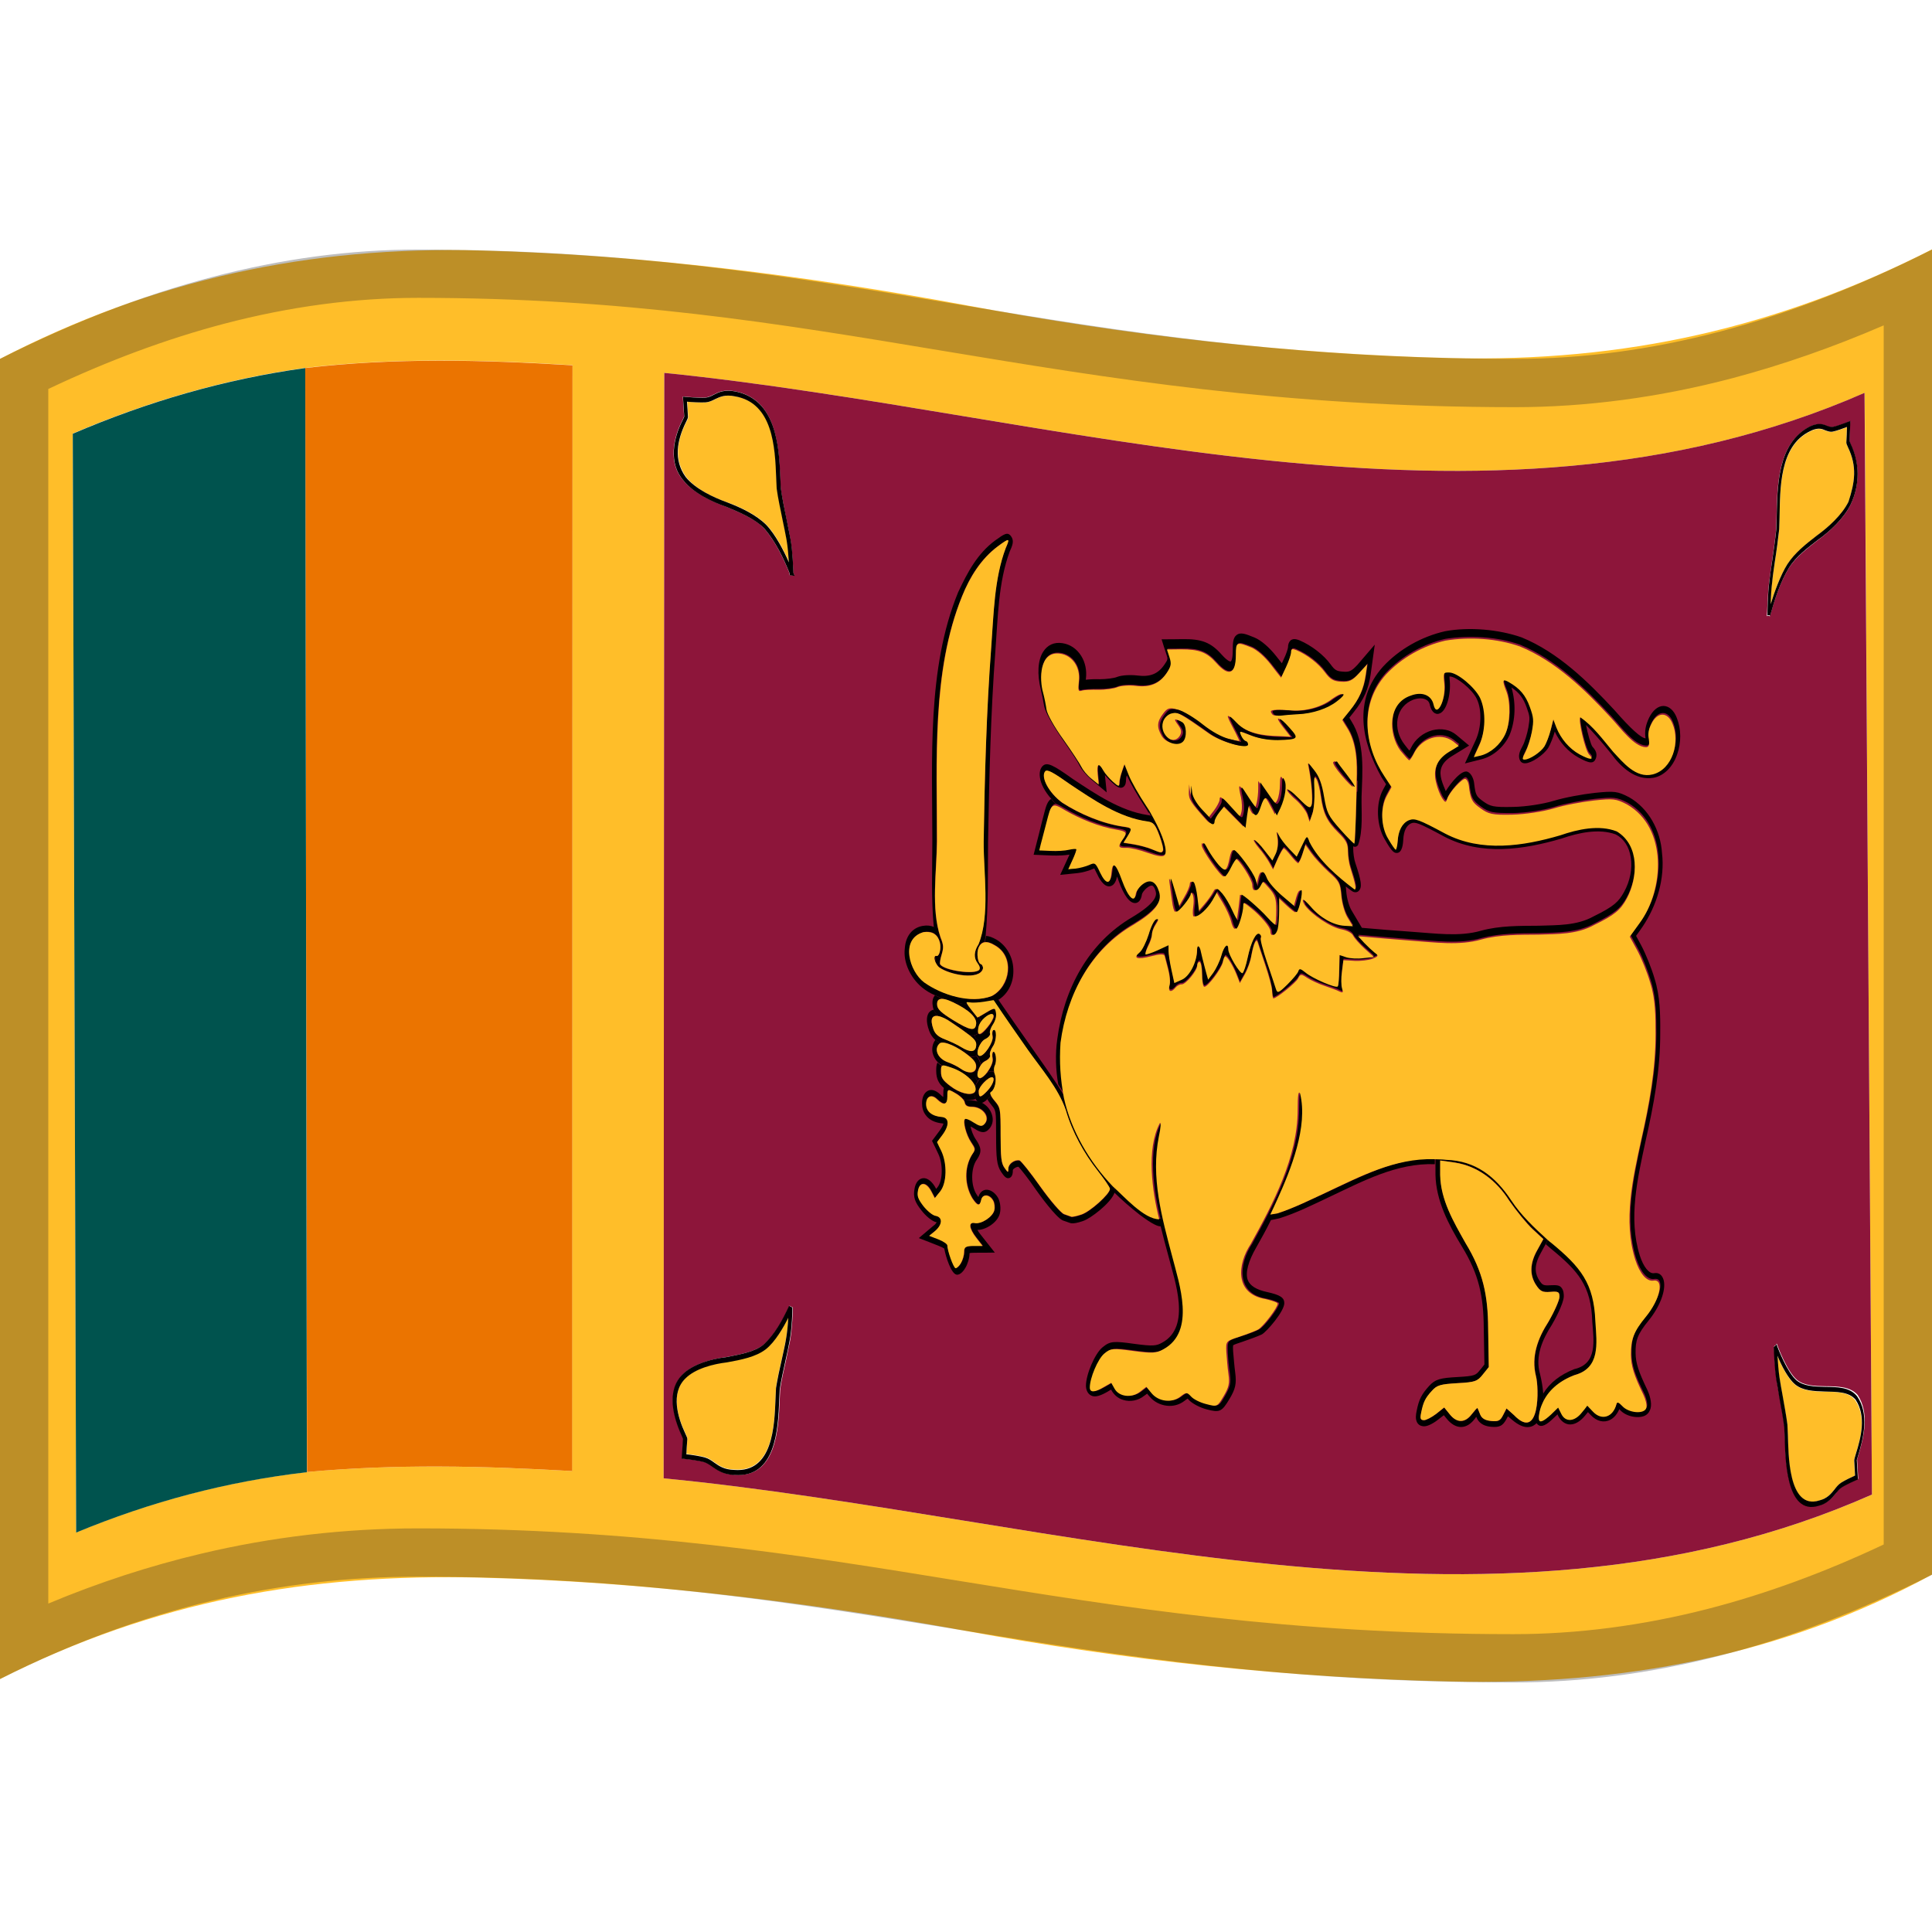 <svg viewBox="0 0 1200 1200" xmlns="http://www.w3.org/2000/svg" xmlns:xlink="http://www.w3.org/1999/xlink">
  <g>
    <path d="M0,222.9c0,273.3,0,546.6,0,820c96-48.6,191.8-65.7,298.8-63c101,2.5,201.9,15,301.2,33.1 c99.3,18.2,200.3,29.2,301.2,31.4c105.1,2.4,205.8-15.7,298.8-66.4c0-274.4,0-548.7,0-823.1c-96.1,48.8-191.2,70.1-298.8,67.5 c-101-2.4-202-14.3-301.2-32.8c-99.3-18.4-200.2-31.3-301.2-34C192,152.7,95.1,173.7,0,222.9z M355.3,913.7 c-54.9-3.2-109.9-4.5-164.7,0.6c-49.9,5.8-96.9,18.3-143.3,37.5c-0.7-227.5-1.4-455-2.1-682.5c46.7-20,94.1-33.8,144.4-40.8 c55.3-6.5,110.5-5.1,166-1.7C355.5,455.8,355.4,684.8,355.3,913.7z M1162.7,928.3c-237.5,105.1-505.9,13.7-750.5-10.1 c0.1-228.9,0.3-457.8,0.4-686.6c244,24.6,508.5,116.3,745.6,12.4C1159.6,472.1,1161.2,700.2,1162.7,928.3z" fill="#FFBE29"/>
    <path d="M189.6,228.6c55.3-6.5,110.5-5.1,166-1.7c-0.1,228.9-0.1,457.9-0.2,686.8c-54.9-3.2-109.9-4.5-164.7,0.6 C190.3,685.8,189.9,457.2,189.6,228.6z" fill="#EB7400"/>
    <path d="M45.2,269.4c46.7-20,94.1-33.8,144.4-40.8c0.3,228.6,0.7,457.2,1,685.8c-49.9,5.8-96.9,18.3-143.3,37.5 C46.6,724.4,45.9,496.9,45.2,269.4z" fill="#00534E"/>
    <path d="M412.2,918.2c244.6,23.8,513.1,115.2,750.5,10.1c-1.5-228.1-3.1-456.2-4.6-684.3 C921,347.9,656.6,256.2,412.6,231.6C412.4,460.5,412.3,689.3,412.2,918.2z M492.5,812.1c0,1.4-0.4,13.1-1.8,20.8 c-0.7,3.5-1.5,7.4-2.4,11.5c-1.4,6.3-2.9,12.8-3.7,18.5c-0.1,2-0.2,4.2-0.3,6.4c-0.7,18.1-2.2,48.7-27.7,46.7 c-0.8-0.1-1.5,0-2.2-0.1c-5.6-0.6-8.7-2.9-11.6-4.9c-1.7-1.3-3.2-2.3-5.1-2.9C434,907,425.2,906,425,906c-0.5-0.1-0.8-0.1-1.3-0.1 c0.3-4.9,0.5-7.4,0.8-12.3c-0.1-0.4-0.6-1.3-0.9-2.2c-5.2-11.1-9.6-27.4,0.4-37.6c6.5-6.7,18.2-9.7,27.1-10.9 c8.6-1.6,17.6-3.3,23.3-7.7c7.2-6.6,11.9-15.4,16-24.2C491.2,811.5,491.6,811.7,492.5,812.1c-0.5-0.1-0.7-0.1-1.2-0.2 C491.8,812,492,812.1,492.5,812.1z M1154.2,904.1c-0.2,0.9-0.6,1.9-0.7,2.3c0.3,4.8,0.4,7.2,0.7,12.1c-0.4,0.2-0.6,0.2-0.9,0.4 c-0.1,0-6.6,2.9-9.3,4.7c-1.4,1-2.5,2.2-3.7,3.8c-2,2.5-4.3,5.3-8.6,6.9c-0.5,0.2-1,0.4-1.6,0.5c-21.4,6.9-21-31.7-21.4-42.6 c-0.1-2.2-0.2-4.2-0.3-6.3c-0.7-5.4-1.9-11.7-3-18c-0.7-4-1.5-7.8-1.9-11.2c-1.2-7.7-1.6-19.9-1.6-20.5c0.4-0.3,0.6-0.4,1-0.7 c0.2-0.4,0.4-0.5,0.6-0.9c0.1,0.1,0.2,0.2,0.3,0.3c0,0.1,0,0.2,0,0.3c0.8,2.1,6.4,16.9,12.3,21.8c4.4,3.7,11.1,3.9,17.6,4 c7.7,0.1,15.5,0.1,20.2,5.5C1161.2,877.8,1157.8,892.2,1154.2,904.1z M1098.9,361.1c0.5-3.7,1.1-7.9,1.7-12.3 c1-6.8,2-13.8,2.6-19.8c0.1-2.1,0.1-4.3,0.2-6.5c0.5-19.7,0.2-47,20.6-57.4c5.4-2.6,8.1-1.5,10.5-0.5c1.3,0.6,2.5,0.9,3.9,0.7 c2.8-0.5,9.7-3.2,9.8-3.3c0.4-0.2,0.6-0.3,1-0.4c-0.2,5-0.3,7.6-0.5,12.6c0.1,0.4,0.5,1,0.7,1.7c5.9,12,5.7,25.5,0,37.6 c-4.3,8.7-12.9,16.6-20.6,22.2c-6.5,5.1-13.3,10.3-17.6,16.9c-5.6,9.1-9,20-11.9,30.2c-0.3-0.2-0.5-0.2-0.9-0.4 c-0.4,0.1-0.6,0.2-1,0.3C1097.7,381.1,1097.8,369.1,1098.9,361.1z M424,260.7c0.3-0.8,0.8-1.6,0.9-2c-0.3-5-0.5-7.5-0.8-12.4 c0.5,0.1,0.8,0.1,1.3,0.1c0.1,0,9,0.8,12.7,0.5c1.8-0.2,3.3-0.9,5.1-1.8c3.1-1.6,6.7-3.4,13.7-2c24.8,5.1,26.9,32.7,27.7,53.6 c0.1,2.2,0.2,4.3,0.3,6.5c0.8,5.7,2.3,12.7,3.6,19.4c0.9,4.4,1.8,8.5,2.4,12.1c1.4,7.6,1.8,18.9,1.8,21c0.3,0.8,0.5,1.1,0.8,1.9 c-1.2-0.2-1.8-0.2-3.1-0.4c0-0.4,0-0.7,0-1.1c-4-9.9-8.8-19.8-15.8-28c-5.7-5.9-14.7-9.6-23.3-13.3c-9.3-3.3-20.8-8.8-27.1-16.7 C415,287.5,418.1,272,424,260.7z" fill="#8D153A"/>
    <path d="M892.1,878.4L892.1,878.4L892.1,878.4z" fill="#8D153A"/>
    <path d="M601.8,683.5c0.3,0.1,0.8,0.1,1.5,0.1c1.5,0,3,0.3,4.4,0.8c-0.1,0-0.2-0.2-0.3-0.2c-0.6-0.5-1-1-1.3-1.6 C604.9,683.1,603.4,683.3,601.8,683.5C601.7,683.3,601.8,683.3,601.8,683.5z" fill="#8D153A"/>
    <path d="M977.8,850.2c14.5-3.3,12-17.6,11.2-29.4c-0.6-22.6-8.6-31.5-25.9-45.6c-1.1-0.9-2-1.7-3-2.6 c-1.3,2.4-1.9,3.5-3.2,5.9c-4.9,8.8-3,13.8-0.9,17c1.9,2.8,2.3,3.3,6.8,3c3.5-0.3,5.7-0.3,7.1,1.7c1.3,1.7,1.3,4,1.3,5.1 c0,4.7-6.2,15.8-7.5,17.9c-5.8,9-10.4,19.5-7.3,30.3c1,4.2,1.7,8.3,2,12C962.7,858.7,969.2,853.6,977.8,850.2z" fill="#8D153A"/>
    <path d="M1133.1,864.4c-6.6-0.1-13.6-0.5-18.2-4.4c-4.5-3.7-8.6-12.2-11-17.8c0.2,4.2,0.6,9.5,1.3,13.6 c0.6,3.4,1.2,7.2,1.9,11c1.2,6.2,2.3,12.7,3,18.2c0,0.1,0,0.1,0,0.1c0.1,2.2,0.2,4.3,0.3,6.5c0.4,10-0.3,46.9,19.7,40.4 c4.8-1.3,7-4.1,9.2-6.7c1.4-1.6,2.6-3.2,4.2-4.3c2.2-1.5,6.6-3.6,8.6-4.4c-0.2-3.7-0.3-5.6-0.5-9.3c0-0.8,0.2-1.6,0.9-3.8 c3.4-10.7,6.7-23.8-0.3-33.9C1148.1,864.4,1140.5,864.5,1133.1,864.4z" fill="#FFBE29"/>
    <path d="M1133.5,861.4c-6.5-0.1-13.2-0.4-17.6-4c-5.9-5-11.5-19.8-12.3-21.8c0-0.1,0-0.2,0-0.3c-0.1-0.1-0.2-0.2-0.3-0.3 c-0.2,0.4-0.4,0.5-0.6,0.9c-0.4,0.3-0.6,0.4-1,0.7c0,0.5,0.4,12.8,1.6,20.5c0.6,3.4,1.3,7.1,1.9,11.2c1.1,6.1,2.3,12.4,3,18 c0.1,2,0.2,4.2,0.3,6.3c0.4,10.9,0.1,49.5,21.4,42.6c0.6-0.2,1.1-0.3,1.6-0.5c4.2-1.6,6.5-4.4,8.6-6.9c1.3-1.6,2.4-2.9,3.7-3.8 c2.7-1.8,9.2-4.7,9.3-4.7c0.4-0.2,0.6-0.2,0.9-0.4c-0.3-4.8-0.4-7.2-0.7-12.1c0.1-0.4,0.4-1.4,0.7-2.3c3.6-11.8,7-26.3-0.5-37.2 C1149,861.5,1141.1,861.5,1133.5,861.4z M1152.6,903.4c-0.7,2.2-0.9,3.1-0.9,3.8c0.2,3.7,0.3,5.6,0.5,9.3c-1.9,0.8-6.4,3-8.6,4.4 c-1.7,1.1-3,2.7-4.2,4.3c-2.2,2.7-4.5,5.5-9.2,6.7c-19.9,6.5-19.3-30.4-19.7-40.4c-0.1-2.2-0.2-4.3-0.3-6.5c0-0.1,0-0.1,0-0.1 c-0.7-5.5-1.9-12-3-18.2c-0.7-3.9-1.4-7.6-1.9-11c-0.6-3.9-1-9.4-1.3-13.6c2.3,5.6,6.5,14.1,11,17.8c4.7,3.9,11.6,4.2,18.2,4.4 c7.4,0.2,15,0,19.3,5C1159.3,879.5,1156,892.6,1152.6,903.4z"/>
    <path d="M475.6,837.8c-6.2,4.7-15.2,6.4-24.1,8.1c-8.4,1.1-19.7,3.9-25.9,10.1c-9.1,9.2-4.7,24,0,34 c0.9,2,1.3,2.9,1.3,3.6c-0.2,3.8-0.3,5.6-0.6,9.4c2.6,0.3,8.6,1.2,11.6,2c2.3,0.7,4,1.9,5.8,3.2c3,2.1,6.1,4.4,12.4,4.5 c24,1.8,24.9-27.5,25.6-44.3c0.1-2.2,0.2-4.4,0.3-6.5c0-0.1,0-0.1,0-0.1c0.8-5.7,2.3-12.3,3.8-18.7c0.9-4,1.7-7.9,2.4-11.4 c0.8-4,1.3-9.6,1.5-13.8C486.7,824.1,481.5,833.3,475.6,837.8z" fill="#FFBE29"/>
    <path d="M490.1,811.1c-4.1,8.8-8.8,17.6-16,24.2c-5.7,4.5-14.7,6-23.3,7.7c-8.8,1-20.6,4.2-27.1,10.9c-10,10.1-5.5,26.5-0.4,37.6 c0.3,0.9,0.8,1.7,0.9,2.2c-0.3,4.9-0.5,7.4-0.8,12.3c0.5,0.1,0.8,0.1,1.3,0.1c0.1,0,9,1,12.7,2.1c1.8,0.6,3.3,1.6,5.1,2.9 c2.8,1.9,5.9,4.2,11.6,4.9c0.7,0.1,1.4,0.2,2.2,0.1c25.6,2,27-28.6,27.7-46.7c0.1-2.2,0.2-4.2,0.3-6.4c0.8-5.5,2.3-12.1,3.7-18.5 c0.9-4.1,1.8-8,2.4-11.5c1.5-7.5,1.8-19.4,1.8-20.8c-0.5-0.1-0.7-0.1-1.2-0.2c0.5,0.1,0.7,0.1,1.2,0.2 C491.4,811.7,491,811.5,490.1,811.1z M485.8,843.4c-1.5,6.4-2.9,13.1-3.8,18.7c0,0.1,0,0.1,0,0.1c-0.1,2.2-0.2,4.4-0.3,6.5 c-0.7,16.8-1.5,46.1-25.6,44.3c-6.4-0.2-9.4-2.4-12.4-4.5c-1.8-1.3-3.6-2.6-5.8-3.2c-3-0.9-9-1.8-11.6-2c0.2-3.8,0.3-5.6,0.6-9.4 c0-0.8-0.3-1.5-1.3-3.6c-4.7-10-9.1-24.9,0-34c6.2-6.3,17.5-9.1,25.9-10.1c8.9-1.6,18-3.4,24.1-8.1c5.8-4.5,11.1-13.7,14-19.6 c-0.2,4.2-0.7,9.7-1.5,13.8C487.6,835.4,486.7,839.2,485.8,843.4z"/>
    <path d="M1110.2,350.5c4.6-7.1,11.5-12.3,18.2-17.7c7.4-5.3,15.6-12.8,19.7-21c4-12.3,5.5-21.9-0.3-33.9 c-0.7-1.6-1-2.3-1-3c0.1-3.9,0.2-5.8,0.4-9.6c-2.1,0.9-6.7,2.5-9,2.9c-1.8,0.3-3.1-0.2-4.4-0.8c-2-0.8-4.2-1.6-8-0.1 c-0.5,0.2-1,0.4-1.5,0.7c-19.2,9.2-18.6,36.1-19,54.1c-0.1,2.2-0.1,4.4-0.2,6.7c0,0.1,0,0.1,0,0.1c-0.6,5.9-1.6,13.2-2.7,20.1 c-0.7,4.3-1.2,8.5-1.7,12.2c-0.6,4.3-0.9,10-1,14.3C1101.9,368.3,1105.8,357.2,1110.2,350.5z" fill="#FFBE29"/>
    <path d="M1099.4,382.6c2.9-10.2,6.3-21.1,11.9-30.2c4.3-6.7,11-11.8,17.6-16.9c7.8-5.5,16.3-13.5,20.6-22.2 c5.7-12.1,5.8-25.6,0-37.6c-0.3-0.7-0.6-1.4-0.7-1.7c0.2-5,0.3-7.6,0.5-12.6c-0.4,0.2-0.6,0.3-1,0.4c-0.1,0-7,2.8-9.8,3.3 c-1.4,0.2-2.6-0.2-3.9-0.7c-2.4-1-5.2-2-10.5,0.5c-20.4,10.4-20.1,37.7-20.6,57.4c-0.1,2.2-0.1,4.3-0.2,6.5 c-0.6,5.8-1.6,12.9-2.6,19.8c-0.7,4.5-1.3,8.7-1.7,12.3c-1.1,8-1.2,20-1.2,21.4c0.4-0.1,0.6-0.2,1-0.3 C1099.1,382.2,1099.2,382.3,1099.4,382.6z M1102.4,348.8c1.1-6.9,2-14.1,2.7-20.1c0-0.1,0-0.1,0-0.1c0.1-2.2,0.1-4.4,0.2-6.7 c0.4-18-0.3-44.9,19-54.1c0.5-0.2,1-0.5,1.5-0.7c3.9-1.5,6-0.7,8,0.2c1.4,0.5,2.8,1.1,4.4,0.8c2.3-0.4,6.9-2.1,9-2.9 c-0.1,3.9-0.2,5.8-0.4,9.6c0,0.8,0.3,1.4,1,3c5.8,12,4.3,21.7,0.3,33.9c-4.1,8.2-12.4,15.7-19.7,21c-6.7,5.2-13.6,10.6-18.2,17.7 c-4.3,6.7-8.3,17.9-10.4,24.9c0.1-4.3,0.4-9.9,1-14.3C1101.1,357.5,1101.8,353.3,1102.4,348.8z"/>
    <path d="M452,312.1c8.2,3,17.8,7.6,24.1,13.9c5.8,6,11.1,16.5,14.1,23.3c-0.2-4.3-0.7-9.8-1.5-14.2 c-0.7-3.7-1.5-7.7-2.4-12c-1.5-6.8-2.8-13.8-3.7-19.7c0-0.1,0-0.1,0-0.1c-0.1-2.2-0.2-4.4-0.3-6.6c-0.7-18.9-1.9-46.4-25.5-50.5 c-6.4-1.3-9.4,0.3-12.4,1.7c-1.8,0.9-3.6,1.8-5.8,2c-3,0.2-9-0.1-11.7-0.4c0.2,3.8,0.3,5.7,0.6,9.5c0,0.8-0.3,1.5-1.3,3.3 c-5.6,11.1-7.8,23.2,0,34C432.1,303.8,443.1,309.1,452,312.1z" fill="#FFBE29"/>
    <path d="M451.4,314.9c8.6,3.6,17.6,7.5,23.3,13.3c7,8.2,11.8,18.1,15.8,28c0,0.4,0,0.7,0,1.1c1.2,0.2,1.8,0.2,3.1,0.4 c-0.3-0.8-0.5-1.1-0.8-1.9c-0.1-2.1-0.4-13.4-1.8-21c-0.7-3.7-1.5-7.7-2.4-12.1c-1.4-6.6-2.8-13.6-3.6-19.4 c-0.1-2.1-0.2-4.3-0.3-6.5c-0.8-20.8-2.9-48.4-27.7-53.6c-7-1.4-10.6,0.4-13.7,2c-1.7,0.9-3.2,1.6-5.1,1.8 c-3.7,0.3-12.6-0.5-12.7-0.5c-0.5-0.1-0.8-0.1-1.3-0.1c0.3,5,0.5,7.5,0.8,12.4c-0.1,0.4-0.6,1.2-0.9,2c-5.9,11.3-9,26.8,0.3,37.5 C430.6,306.2,442.1,311.7,451.4,314.9z M426,262.3c0.9-1.8,1.3-2.6,1.3-3.3c-0.2-3.8-0.3-5.7-0.6-9.5c2.7,0.3,8.7,0.6,11.7,0.4 c2.3-0.2,4-1.1,5.8-2c3-1.4,6.1-3,12.4-1.7c23.5,4.1,24.8,31.6,25.5,50.5c0.1,2.2,0.2,4.4,0.3,6.6c0,0.1,0,0.1,0,0.1 c0.8,5.9,2.3,12.9,3.7,19.7c0.9,4.2,1.7,8.3,2.4,12c0.8,4.4,1.2,9.9,1.5,14.2c-2.9-6.7-8.3-17.3-14.1-23.3 c-6.3-6.3-15.9-10.8-24.1-13.9c-8.8-3.2-19.8-8.3-25.9-15.8C418.2,285.6,420.5,273.5,426,262.3z"/>
    <path d="M716.8,507.8c-1.4-2.5-3-5-4.5-7.6c-4.5-6.9-9.4-15.6-10.9-19.2c-1.1-2.7-1.6-4.1-2.7-6.8c-0.6,1.8-0.9,2.8-1.6,4.6 c-0.9,2.5-1.6,5.7-1.6,7.2c0,2.2-0.6,2.1-4-1c-2.2-2-4.8-5-5.9-6.9c-2.9-5.2-4.1-4.3-3.5,2.5c0.2,2.5,0.3,3.7,0.6,6.2 c-1.9-1.5-2.8-2.3-4.7-3.8c-2.6-2.1-5.3-5.4-6.1-7.3c-0.9-1.9-5.8-9.6-11.2-17c-5.4-7.7-9.9-15.7-10.4-18.5 c-0.4-2.7-1.4-7.4-2.1-10.4c-2.5-8.1-2.7-26.2,10.6-24.3c7.6,1.1,12.6,8.5,11.6,17.1c-0.7,5.7-0.4,6.5,1.7,5.9 c1.3-0.4,6-0.6,10.3-0.6c4.3,0.1,9.7-0.6,11.9-1.6c2.1-0.9,7.3-1.3,11.4-0.8c8.9,1.2,14.8-1.3,19.2-7.9c2.7-4.1,3.1-5.7,1.8-9.8 c-0.6-1.9-1-2.9-1.6-4.9c3.4,0,5.1,0,8.6-0.1c11.2-0.2,16.1,1.7,22.1,8.5c7.8,8.8,12.1,7,12.1-5.1c0-7.9,0.5-8.2,9.5-4.6 c3.5,1.4,8.2,5.6,12.2,10.6c2.6,3.3,3.9,4.9,6.4,8.2c1.2-2.6,1.9-4,3.1-6.6c1.7-3.6,3.1-7.8,3.1-9.3c0-2.1,0.8-2.4,3.3-1.2 c6.8,2.9,13.8,8.3,17.7,13.7c3.3,4.5,5.2,5.6,10.1,5.9c4.9,0.3,6.9-0.6,11.1-5.2c2.1-2.2,3.1-3.3,5.1-5.6c-0.4,2.8-0.6,4.2-1,6.9 c-1.2,8.4-3.9,14.6-9.9,22c-1.8,2.3-2.8,3.4-4.6,5.7c1.2,1.9,1.8,2.8,2.9,4.7c6.2,9.6,6.4,22.2,6,33.2c1.7,2.7,2.1,4.9,0.6,6.7 c-0.2,0.3-0.4,0.5-0.8,0.6c0,1.2-0.1,2.5-0.1,3.8c-0.5,14.9-1,27.3-1.2,27.6c-0.3,0.3-4.2-3.5-8.7-8.8c-7.6-8.6-8.4-10.3-10.1-20.3 c-1.4-7.9-3.1-12.4-6.1-16.5c-4.2-5.4-4.3-5.4-3.4-1.2c1.7,8.4,2.6,20.2,1.7,22.9c-0.8,2.3-2,1.6-7.7-4c-2.3-2.2-4.5-4.2-5.8-5.1 c0,0.5-0.1,1.2-0.2,1.8c0.9,1,2.2,2.2,3.7,3.6c3.3,2.9,6.6,7.1,7.4,9.5c0.5,1.7,0.8,2.6,1.4,4.4c0.7-2,1-3,1.7-4.9 c0.9-2.7,1.6-9.3,1.3-14.7c-0.3-8-0.1-9.2,1.3-6.8c1,1.6,2.3,6.5,2.7,10.7c1.4,10.6,3.7,15.5,10.8,22.4c4.9,4.8,6,7,6,11.6 c0,3.1,0.7,7.8,1.6,10.5c3.4,10.1,4.2,14.4,2.2,13c-10.1-7.5-21.9-17.9-27.7-29.3c-1.5-4.4-1.5-4.2-4.7,2.5c-1.3,2.7-1.9,4-3.2,6.7 c-1.9-2-2.8-2.9-4.7-4.9c-2.5-2.7-5.4-6.5-6.4-8.4c-1.5-3-1.6-2.7-0.8,2c0.6,3.2,0.1,7.1-1.2,9.6c-0.8,1.6-1.2,2.4-2,4.1 c-2-2.5-3-3.8-4.9-6.3c-2.8-3.5-5.6-6.4-6.4-6.5c-0.8-0.1,0.3,2.1,2.8,4.9c2.3,2.8,5.3,6.9,6.6,9.2c0.9,1.7,1.4,2.5,2.3,4.2 c1.2-2.6,1.7-4,2.9-6.6c1.6-3.7,3.3-6.6,3.8-6.5s2.4,2.1,4.4,4.6c1.9,2.5,3.9,4.6,4.5,4.6c0.5,0,1.7-2.5,2.7-5.7 c0.7-2.3,1.1-3.4,1.8-5.7c1.5,2.1,2.2,3.1,3.7,5.2c2.1,2.9,6.8,8.2,10.8,11.8c6.5,5.9,7.1,7.2,7.8,14.6c0.3,4.7,2,10.5,3.9,13.7 c1.3,2.2,2,3.2,3.3,5.4c-2.1-0.1-3.2-0.2-5.3-0.3c-7-0.5-15.2-5.2-21-12c-1.1-1.3-2.1-2.3-3-3.1c-0.1,0.8-0.3,1.6-0.5,2.4 c4,5.7,15.7,13.6,23,14.9c3.3,0.5,6.1,2.2,6.9,3.9c0.8,1.6,3.9,5.2,7.2,8.1c2.3,2,3.4,3.1,5.7,5.1c-2.6,0.3-3.9,0.4-6.5,0.7 c-3.6,0.5-8.3,0.2-10.7-0.5c-1.7-0.5-2.5-0.8-4.2-1.4c-0.1,3.7-0.1,5.6-0.2,9.3c-0.1,5.2-0.6,9.7-0.9,10.2 c-1.1,1.2-15.7-5.1-20-8.6c-3.1-2.6-3.9-2.6-4.5-0.8c-0.3,1.2-3.4,4.9-6.8,8.2c-5.4,5.2-6.2,5.5-7.1,2.8c-0.6-1.7-3.1-9.3-5.6-16.8 s-4.3-14.2-3.8-14.9c0.5-0.8,0.1-1.8-0.7-2.4c-2.1-1.7-5.4,4.8-7.5,14.8c-1,4.7-2.4,8.9-3.1,9.4c-1.4,0.8-8.9-11.6-8.9-14.7 c0-4.5-2.5-2-4.3,3.9c-0.9,3.5-3.2,8.3-5,10.6c-1.3,1.7-1.9,2.6-3.2,4.3c-0.8-3-1.2-4.6-2.1-7.6c-1.1-4.2-2.2-8.5-2.4-9.7 c-0.7-3.9-2.4-4.6-2.4-1.1c0,7.3-4.6,16.2-9.4,18.4c-1.9,0.8-2.8,1.2-4.7,2.1c-0.7-3.3-1.1-4.9-1.8-8.2c-1-4.5-1.8-9.7-1.8-11.7 c0-1.4,0-2.1,0-3.6c-2.7,1.3-4.1,1.9-6.9,3.1c-3.8,1.7-7.1,2.8-7.4,2.5c-0.2-0.3,0.5-2.7,1.7-5.3c1.3-2.6,2.3-5.7,2.3-7.1 s1.1-4.2,2.4-6.3c1.8-2.8,1.9-3.6,0.3-3.1c-1.1,0.3-3.2,4.5-4.7,9.3c-1.4,4.9-3.9,9.9-5.6,11.2c-4.5,3.7-1.6,4.6,7.2,2.4 c5.5-1.4,8-1.5,8.3-0.1c0.2,1.1,1.3,4.8,2.2,8.5c0.9,3.5,1.3,8,0.8,9.8c-1.1,3.8,1,4.6,3.7,1.3c1-1.3,2.8-2.1,3.8-2 c2.4,0.3,9.7-8.5,9.7-11.7c0-1.4,0.7-2.3,1.5-2.2s1.5,3.6,1.5,7.7c0,4.1,0.6,7.6,1.4,7.7c2.1,0.2,10.5-11,11.5-15.2 c0.5-2,1.3-3.7,1.6-3.7c1.3,0.1,4.8,6,7,11.5c0.8,2.1,1.2,3.1,2,5.1c1.2-2.2,1.9-3.3,3.1-5.5c1.7-3,3.6-8.2,4-11.3 c0.5-3.2,1.5-6.8,2.2-8.2c1-2,1.4-1.8,2.2,1c0.6,1.8,2.6,8.2,4.6,13.8c2,5.7,3.7,12.5,3.9,15c0.1,2.6,0.6,4.7,0.8,4.7 c1.8,0.2,13.9-9.7,15.3-12.3c1.5-2.9,1.8-3,5.8-0.4c2.3,1.5,7.2,3.8,10.7,4.9c3.6,1.2,7.7,2.7,9.2,3.5c2.1,1.1,2.5,0.7,1.7-1.8 c-0.6-1.7-0.6-6.5-0.1-10.4c0.4-2.9,0.5-4.3,0.9-7.2c2.8,0.2,4.2,0.3,7,0.4c3.8,0.2,8.9-0.3,11.1-1.3c3.8-1.6,3.9-1.7,1.3-3.8 c-1.4-1.2-4.5-3.9-6.5-6.1c-1.5-1.6-2.3-2.4-3.8-4.1c11.2,1,22.4,1.9,33.6,2.8c14,0.9,29.4,3.2,43.1-0.8c11.4-3,23.7-2.9,35.4-3 c11.8-0.4,23.9-0.2,34.6-6c12.7-6.4,16.4-9.5,20.2-16.4c7-12.9,8.2-33.2-6.2-41.7c-11-4.1-24.4-1.2-35.1,2.4 c-23.2,6.8-49.1,10.7-71.5-1.1c-16.4-8.9-19-9.9-22.7-8.3c-4.1,1.7-6.5,6.3-6.9,13.2c-0.1,2.7-0.7,5-1.2,5c-0.4,0-2.5-3-4.6-6.7 c-4.5-7.3-5.1-19.3-0.9-26.9c1.1-2.1,1.7-3.2,2.9-5.3c-1.7-2.5-2.5-3.8-4.2-6.4c-13-19.4-15.8-45.2,0.7-63.5 c9.8-10.4,23-17.9,37-21.1c14.9-2.3,32.1-1.4,46.3,3.6c22.4,9.2,40.6,27.1,56.8,44.5c6.2,6.7,14,17.7,21.4,18.2c2,0.1,2.8-1,2-5.1 c-0.6-3.3,0-6,1.7-9.4c3.8-7.7,10.3-7.6,13.2,0.1c4.6,11.2,0,28.2-12.4,31.3c-10.5,2.6-18.4-7.5-24.6-14.1 c-6.2-7.4-12.3-16-20.4-21.4c-1.3,2,3.1,20.7,5.5,23.1c3.5,3.7,0.8,3.7-6-0.1c-6.4-3.5-11.6-9.6-14.3-16.6c-0.8-2-1.1-3-1.9-5 c-0.7,2.7-1,4-1.7,6.7c-1,3.6-2.7,8.2-3.8,10c-2.4,3.7-9.1,8.1-12.3,8.2c-1.8,0-1.7-0.6,0.5-4.8c1.4-2.6,3.2-8.3,4-12.6 c1.3-7,1.2-8.7-1.3-15.3c-2.7-7.3-6.3-11.6-13-15.4c-4.1-2.3-4.4-1.2-1.6,5.6c2.8,7,2.5,20.1-0.7,26.8c-3,6.3-9,11.5-15.2,13.2 c-1.7,0.4-2.6,0.6-4.3,1c1.3-2.9,2-4.3,3.3-7.2c4-8.3,4.5-21.1,0.6-29.6c-3.3-6.9-13.9-15.7-19.1-15.8c-3.7-0.1-3.8,0.2-3.1,7 c1.1,10.4-4.8,21.8-6.7,12.9c-1.3-5.8-7.2-8.2-14-5.6c-14.7,4.8-14,24-6.6,34.2c2.6,3.3,5,6,5.5,6c0.4,0,1.9-2.1,3.2-4.8 c4.5-8.6,15.8-13.2,24.2-6.9c1.4,1.1,2.1,1.7,3.5,2.8c-2.3,1.4-3.5,2.1-5.9,3.6c-7.6,4.5-10.3,10.7-8.2,19.2 c0.9,3.3,2.6,7.6,3.7,9.6c1.8,2.8,2.3,2.9,3,0.9c1.3-4.2,9.7-13.6,11.5-12.8c0.9,0.4,1.9,2.2,2.1,4c1,8.6,2,10.4,7.2,14.2 c5,3.6,7.3,4.1,19.9,4c7.9-0.1,19.2-1.8,25.8-3.9c6.5-2,17.7-4.1,24.9-4.9c12.1-1.2,13.7-1.1,20.5,2.4 c25.3,14.4,23.3,53.1,7.8,73.9c-2.4,3.3-3.6,5-6,8.3c1.9,3.5,2.9,5.3,4.8,8.8c2.6,4.8,6.1,13.8,7.9,19.8 c3.2,10.3,3.3,21.3,3.3,31.9c0,22.5-4,44-9,66.1c-5.1,23.9-11.1,49.9-3.6,74c2.8,8.7,7.1,13.7,11.3,13c6.8-1.1,4.1,11.7-4.9,22.6 c-7.4,9-9.4,13.9-9.2,23.6c0.1,7,1.9,12.9,7.8,24.8c1.4,2.8,2.2,6.4,1.8,8c-1.1,4.1-11,3.3-15-1.1c-2.1-2.4-3.1-2.8-3.6-1.2 c-2,8-9.2,10.3-14.6,4.7c-1.4-1.5-2.1-2.2-3.5-3.7c-1.4,1.7-2.1,2.6-3.4,4.3c-4.6,5.7-10.1,6.1-12.7,0.9c-0.8-1.6-1.2-2.4-2-4 c-1.8,1.7-2.7,2.6-4.5,4.3c-4.8,4.5-7.2,5.5-7.6,2.9c-0.5,1.1-1.2,2.1-1.9,2.9c0,0.1-0.1,0.1-0.1,0.1c0.2,0.4,0.5,0.8,0.9,1.2 c2.4,2.4,5.9,0.1,10.1-4c0.9-0.9,1.4-1.3,2.3-2.2c0.2,0.4,0.3,0.6,0.5,1.1c1.5,2.9,3.8,4.7,6.4,5.1c3.4,0.5,7.1-1.6,10.2-5.4 c0.7-0.9,1.1-1.3,1.8-2.2c0.7,0.8,1.1,1.1,1.8,1.9c3.6,3.8,8.1,4.9,12,2.9c2.4-1.2,4.4-3.6,5.7-6.7c0.1,0.1,0.2,0.3,0.3,0.4 c3.9,4.5,11.7,5.6,15.6,3.7c2.2-1.1,3.1-3.1,3.5-4.5c1-3.7-0.8-8.9-2-11.5c-5.5-11.4-7.2-16.6-7.3-22.8c-0.1-7.8,1-11.6,8.1-20.3 c7-8.6,10.8-18.6,9.4-24.8c-0.4-1.6-1.7-5.3-6-4.6c-3.1,0.5-6.6-3.8-8.9-11c-7.3-23.1-1.3-48.2,3.6-71.1 c5.1-22.5,9.2-44.3,9.1-67.4c0.1-11.2-0.1-22.6-3.5-33.4c-1.8-6.3-5.5-15.4-8.2-20.5c-1.3-2.4-2-3.7-3.3-6.1 c1.7-2.3,2.5-3.5,4.1-5.8c8.8-13.1,13.9-29.8,12-45.7c-0.9-13.9-8.2-27.6-20.4-34.6c-7.2-3.7-9-4-21.5-2.7 c-7.4,0.8-18.8,2.9-25.3,4.9s-17.5,3.7-25.3,3.8c-12.5,0.3-14.2-0.4-18.5-3.4c-4.4-3.2-4.8-3.9-5.7-11.4c-0.3-2.6-1.7-6-4-7 c-3.6-1.6-10.5,6.8-13.6,12c-0.8-1.8-2-4.7-2.7-7.2c-1.2-4.6-1.2-9.9,6.6-14.6c4.3-2.6,6.4-3.9,10.6-6.5c-3.1-2.6-4.7-3.9-7.9-6.6 c-4-3.4-9.5-4.3-15-2.9c-5.7,1.6-10.6,5.5-13.2,10.9c-0.3,0.7-0.7,1.3-1,1.7c-0.8-0.9-1.7-2-2.9-3.6c-3.8-4.8-5.4-10.7-4.4-16.2 c1-5.6,4.6-9.8,9.7-11.8c3.4-1.2,6.5-1.1,8.5,0.3c0.9,0.6,1.4,1.4,1.7,2.5c1.4,6.6,5,6.2,5.7,5.9c4.8-1.1,7.5-12,6.8-20.2 c-0.1-0.8-0.2-1.9-0.2-2.9c0.2,0,0.3,0,0.4,0c3.8,0.1,13.8,7.9,16.6,14c3.2,6.6,2.9,17.6-0.7,25.5c-2.7,5.8-4,8.7-6.7,14.5 c4.3-1.1,6.5-1.6,10.7-2.7c7-1.9,13.6-7.6,17-14.9c3.8-9.2,4-20.1,1.2-29.6c4.7,3.1,7.4,6.6,9.4,12.3c2.1,5.8,2.1,6.5,1.1,12.6 c-0.7,3.9-2.3,9.1-3.5,11.3c-1.6,3-2.9,5.5-2,8.4c0.9,2.6,2.9,2.5,3.6,2.5c3.9-0.1,11.3-5.1,14.2-9.5c1.4-2.3,3.1-6.7,4.1-10.2 c3.1,6.8,8.5,12.7,14.7,16.1c7,3.9,9.5,4,10.8,0.6c1.4-3.7-1.2-6.3-2.1-7.3c-1-1.3-3-8.2-4-13.5c3.4,3.4,8.9,9.5,15.6,17.8 c6,8.3,15.2,16.9,26.3,15c6.3-1.1,12-6.6,14.7-14.5c2.6-7.3,2.6-15.7-0.2-22.7c-1.8-4.7-4.9-7.4-8.3-7.4s-6.6,2.7-8.9,7.3 c-2.2,4.6-2.9,8.4-2.2,12.8l0,0c-2.7-0.1-9.2-5.9-19.4-17.6c-16.4-17.7-34.9-35.8-57.6-45.1c-14.3-5-32.7-6.6-47.6-3.8 c-14.5,3.3-28.4,11.1-38.5,22c-18.7,20.9-13.3,46.5-0.9,68.7c1.1,1.7,1.7,2.6,2.8,4.3c-0.7,1.2-1,1.8-1.7,3.1 c-4.9,8.8-4.2,22.8,1,31.3c4.6,8.2,6,8.2,7.2,8.3c3.7,0.2,4.1-6.2,4.2-8.3c0.3-5.5,2-8.8,4.9-10.1c2.5-1,4.6-0.4,20.5,8.2 c23,12.1,49.3,8.2,73.1,1.2c10.2-3.5,23-6.4,33.5-2.5c5,2.6,8.3,7.6,9.3,14.3c1.1,6.8-0.4,14.7-4.2,21.5c-3.3,5.9-6,8.8-18.9,15.1 c-10.4,5.8-22.4,5.4-33.9,5.8c-11.9,0.1-24.4-0.1-36,3.1c-13.5,3.9-28.7,1.6-42.5,0.7c-10.5-0.7-21-1.6-31.5-2.5 c-2.6-4.3-3.8-6.5-6.4-10.8c-1.6-2.6-3-7.7-3.3-11.7c-0.1-1.2-0.2-2.2-0.3-3.2c1.2,1,2.5,1.9,3.7,2.8c1.8,1.3,3.5,0.9,4.4-0.1 c2.1-2.2,1.7-5.8-2.2-17.4c-0.8-2.2-1.3-6.4-1.3-9c0-0.4,0-0.8,0-1.2c1,0.5,2.1,0.4,3-0.8c3.3-9,2-20.7,2.2-30.1 c0.5-15.3,2.3-33.4-6.4-47c-0.5-0.8-0.7-1.2-1.2-2c1.1-1.4,1.6-2,2.7-3.4c6.4-8,9.3-14.6,10.6-23.9c1-7.2,1.5-10.8,2.5-18.1 c-4.3,5-6.4,7.5-10.7,12.5c-3.8,4.1-5.2,4.6-9,4.3c-4-0.3-5.1-0.9-7.7-4.5c-4.3-5.9-11.8-11.7-19.2-14.9c-1.3-0.5-3.7-1.5-5.6-0.1 c-1.1,1-1.7,2.5-1.7,4.5c-0.1,0.8-1,4-2.8,7.6c-0.4,0.9-0.6,1.3-1,2.2c-1.4-1.7-2.1-2.6-3.4-4.3c-4.4-5.6-9.5-10-13.6-11.7 c-5.2-2.1-8.6-3.6-11.2-1.5c-2.3,1.8-2.3,5.5-2.3,9.4c0,6.2-1.2,7-1.3,7c0,0-1.5,0.3-5.6-4.3c-6.7-7.6-12.5-9.8-24.5-9.6 c-5.1,0.1-7.7,0.1-12.8,0.1c1.2,3.9,1.8,5.8,3.1,9.7c0.8,2.4,0.9,2.9-1.4,6.1c-3.9,5.7-8.8,7.7-16.7,6.7c-4-0.5-9.8-0.3-12.7,0.9 c-1.6,0.7-6.5,1.4-10.8,1.4c-2.4-0.1-6,0-8.6,0.3c0-0.3,0-0.4,0.1-0.7c0.6-5.1-0.4-10.1-3-14.2c-2.8-4.4-6.9-7.1-11.6-7.8 c-5.1-0.8-9.3,1.1-12,5.4c-3.3,5.2-3.8,13.9-1.4,23.5c0.7,2.9,1.6,7.4,2,9.9c1,5.9,10.1,19,11.1,20.5c5.7,8,10.1,14.8,10.6,16.1 c1.3,2.9,4.6,6.7,7.3,9c3.9,3.3,5.9,5,9.9,8.3c-0.4-4.3-0.7-6.5-1.1-10.8c1.5,1.7,3,3.4,4.4,4.6c2.5,2.3,4.6,4.1,6.8,3 c1.9-1.1,1.9-3.7,1.9-4.7c0-0.4,0.1-1.5,0.5-2.7c2,4.4,6.5,12.4,10.9,19c0.9,1.3,1.8,2.8,2.6,4.2c0.2,0,0.3,0,0.6,0.1 C714.4,506.8,715.6,507.2,716.8,507.8z"/>
    <path d="M978.4,853.9c16.5-4.3,14.2-19.6,13.2-33.5c-0.8-23.6-9.1-33.6-27.1-48.4c-1-0.8-1.8-1.6-2.8-2.3c-0.7,1.2-1,1.9-1.6,3.1 c1,0.8,1.9,1.7,3,2.6c17.2,14.1,25.2,23.1,25.9,45.6c0.9,11.8,3.3,26.1-11.2,29.4c-8.6,3.4-15.2,8.4-19.3,15.2 c0.2,2.2,0.2,4.2,0.1,6.2C962,863.6,968.8,857.6,978.4,853.9z"/>
    <path d="M659.3,646.6c4-29.9,18.6-57.9,45.4-73.3c13.1-8,17.7-14,15.8-20.5c-1.9-6.3-5.5-7.9-10-4.7c-2.3,1.6-4.3,4.5-4.5,6.4 c-0.8,5.8-4.8,1.7-8.5-8.6c-3.9-10.8-6-12.2-6.6-4.6c-0.7,7.3-3.5,7.3-7-0.3c-2.9-6.2-3.2-6.3-6.9-4.7c-2.1,0.9-5.9,1.9-8.4,2.2 c-1.8,0.2-2.7,0.3-4.5,0.4c1.1-2.4,1.6-3.5,2.7-5.9c1.5-3.2,2.5-6.2,2.3-6.5s-2.3-0.2-4.6,0.3s-7.3,0.8-11.3,0.7 c-2.9-0.1-4.3-0.2-7.1-0.3c0.8-3,1.2-4.5,1.9-7.5c1.1-4.2,2.7-10.4,3.6-13.8c1.2-4.6,2.2-6.7,4.3-6.6c-1.1-1-2.2-2-3-3.1 c-2.3,1.4-3.2,4.7-4.1,8c-0.9,3.4-2.5,9.6-3.5,13.8c-1.3,5.2-2,7.7-3.3,12.9c4.6,0.2,6.9,0.3,11.6,0.5c3.6,0.1,7.9-0.1,10.7-0.6 c-2.3,5-3.5,7.5-5.8,12.6c4.3-0.4,6.5-0.7,10.8-1.1c2.7-0.3,6.7-1.3,9.1-2.4c0.2-0.1,0.9-0.4,1.3-0.5c0.4,0.9,1.2,2.4,1.6,3.2 c1,2.1,4,8.5,8.1,7.9c2.2-0.4,3.7-2.4,4.4-6.1c0.3,0.7,0.7,1.6,1,2.7c3.4,9.4,6.9,13.9,10.3,13.8c1,0,3.5-0.6,4.2-5.5 c0.1-0.7,1.5-2.8,3.3-4.1c1.4-1.1,2.6-1.5,3.3-1.1s1.4,1.5,1.9,3.4c0.8,2.6,0.2,7.2-14.4,16c-27.6,16.1-42.6,44.9-46.7,75.8 c-1.3,9-1,19.2,0.6,28.1c1.8,2.8,3.3,5.2,4.5,7.3C659.3,668.6,658.6,658.9,659.3,646.6z"/>
    <path d="M824.3,740.5c-9.9,4.5-19.8,9.5-30.1,12.9c-1.7,0.3-2.6,0.4-4.3,0.7c1.8-3.8,2.6-5.7,4.4-9.5c8.4-18.3,19.2-45.2,14.1-65.7 c-1-2.1-1.4,1-1.5,10.2c-0.1,29.3-15.3,58.3-29.1,83.3c-8.5,12.7-10.1,31.2,8.9,34.2c4.3,0.9,7.8,2.3,7.8,2.9 c0,2.5-9,14.3-12.2,16.1c-1.8,1.1-7.2,3.1-11.7,4.5c-8.2,2.6-8.2,2.6-8,9.4c0.1,3.7,0.7,9.9,1.3,13.7c0.8,5.8,0.2,8.1-3,13.8 c-3.9,6.7-4,6.7-10.8,4.9c-3.8-0.9-8.1-3.2-9.4-4.7c-2.4-2.7-3-2.8-6.7,0.1c-5.3,4.1-13.5,3.1-17.8-2.1c-1.3-1.6-2-2.4-3.3-4 c-1.6,1.2-2.4,1.8-4,3.1c-5.2,4-12.9,3-15.7-1.9c-0.9-1.5-1.3-2.2-2.1-3.7c-2,1.1-3,1.7-4.9,2.8l0,0c-5.6,3.2-8.5,3.2-8.5,0.1 c0-5.9,5-17.7,8.9-21c4-3.4,5.3-3.5,18-1.8c11.7,1.6,14.5,1.5,18.9-1.1c20-11.1,9.6-40.8,5.4-57.5c-6.5-24.5-13.4-49.3-8.3-74.7 c1.1-5.2,1.4-8.9,0.6-8.2c-8.5,16.3-4.6,42.7-0.4,59.7c-9.4,0.3-22.9-14.6-29.4-21.6c0.9,1.8,0.9,2.6,0.9,3.1c0,0.7-0.1,1.4-0.4,2 c4.7,4.7,10.6,9.8,16,14c7.8,5.9,11.3,7.3,13,7.2c1.4,5.8,3.1,12.2,5,19.1c3.7,14.7,14.2,43.2-4,53.1c-3.5,2-5.6,2.4-17.3,0.8 c-13-1.8-15.1-1.8-20,2.3c-4.6,3.9-10.1,16.7-10.1,23.7c0,2.2,0.8,4.2,2.2,5.4c2.3,2,5.4,1.6,10.9-1.5c1-0.6,1.5-0.9,2.5-1.5 c0.2,0.3,0.3,0.4,0.4,0.7c1.6,2.7,4,4.8,7.1,5.7c4.4,1.4,9.4,0.4,13-2.5c0.8-0.6,1.2-0.8,1.9-1.4c0.5,0.7,0.8,1,1.4,1.7 c2.8,3.4,6.7,5.3,10.7,5.8c3.9,0.5,7.9-0.5,11.1-3c0.5-0.4,1.4-1.1,2-1.4c0.1,0.1,0.3,0.4,0.7,0.8c2.2,2.4,7.2,4.9,11.2,5.9 c7.9,2.1,9.3,1.5,14-6.4c3.8-6.3,4.5-9.6,3.6-16.5c-0.5-3.7-1-9.8-1.3-13.3c-0.1-1.4-0.1-3,0-3.6c0.6-0.5,3.1-1.3,5.8-2.2 c4.2-1.4,9.8-3.5,12.1-4.6c3.1-1.8,13.9-14.3,13.9-19.4c0-3.4-2.5-5.1-10.7-6.9c-6.7-1.4-10.7-4-12-7.5c-1.6-4.4,0.2-11.5,5.5-20.6 c3.2-5.6,6.2-11.1,8.9-16.6c2.1-0.4,3.2-0.6,5.3-1.1c10.6-3.3,20.7-8.4,30.7-13.1c20.8-9.8,42.2-21.4,65.8-20.5c0-1.5,0-2.3,0-3.8 C867.1,719.1,845.4,730.7,824.3,740.5z"/>
    <path d="M956.5,881.1c-0.1-0.8-0.1-1.8,0.2-3.2c0.4-2.2,1.1-4.4,1.9-6.4c0.1-1.9,0.1-4-0.1-6.2c-0.3-3.7-0.9-7.6-2-12 c-3.1-10.8,1.5-21.3,7.3-30.3c1.3-2.1,7.5-13.3,7.5-17.9c0-1,0-3.4-1.3-5.1c-1.4-2-3.7-1.8-7.1-1.7c-4.4,0.3-4.9-0.2-6.8-3 c-2.1-3.3-4.1-8.2,0.9-17c1.3-2.3,1.9-3.5,3.2-5.9c0.7-1.2,1-1.8,1.6-3.1c-8.2-7.5-16.2-15-22.4-24.4c-9.8-14.8-22-24.5-40.2-25.1 c-2.6-0.2-5.2-0.4-7.6-0.3c0,1.5,0,2.3,0,3.8c0,2.5,0,3.8,0,6.3c0.3,16.2,8.2,31.1,16.4,44.6c10.6,17.3,13.5,30.9,13.6,51.1 c0.2,8.9,0.2,13.3,0.4,22.2c-1.1,1.4-1.6,2.1-2.8,3.5c-2.5,3.1-2.9,3.7-13.9,4.3c-10.5,0.6-13.7,1.2-17.7,5.6 c-4.6,5.1-6.3,8.3-7.7,15.5c-0.5,2.4-0.9,5,0.4,7.3c1.3,2.1,3.5,2.2,4.2,2.2c2.8,0.1,7.3-2.9,9.2-4.5c1.2-1,1.9-1.4,3.1-2.4 c0.7,0.8,1,1.3,1.7,2.1c5.6,7,12.5,7,17.7-0.1c0.2-0.3,0.5-0.7,0.7-1c0.1,0.1,0.1,0.3,0.2,0.4c1.9,4.5,5.9,5.5,9,5.8 c4.8,0.4,7.3-0.1,9.9-5.4c0.2-0.4,0.4-0.7,0.6-1.1c1,0.8,1.4,1.2,2.4,2c4.2,3.6,7.4,4.8,10,4.7c2.7-0.1,4.4-1.4,5.6-2.6 c0-0.1,0.1-0.1,0.1-0.1C955.4,883.2,956,882.2,956.5,881.1z M940.4,878.9c-1.8-1.6-2.7-2.4-4.6-4.1c-0.8,1.7-1.3,2.5-2.1,4.1 c-1.8,3.6-3,4.1-7.4,3.7c-3.7-0.4-5.8-1.5-6.8-3.9c-0.8-1.8-1.6-3.7-1.7-4.1c-0.2-0.4-1.7,1.4-3.6,3.8c-4.1,5.6-9.2,5.6-13.7,0 c-1.3-1.7-2-2.5-3.4-4.2c-2,1.6-3,2.4-5,4l0,0l0,0l0,0l0,0c-2.8,2.2-6.2,3.9-7.6,3.9c-2.2-0.1-2.5-0.9-1.7-4.7 c1.3-6.5,2.6-8.9,6.7-13.6c3.1-3.5,5.4-4,15.9-4.7c11-0.6,12.3-1.2,15.7-5.4c1.5-1.9,2.2-2.8,3.7-4.6c-0.2-9.5-0.2-14.3-0.4-23.8 c-0.1-20.9-3.2-35.4-14.1-53.3c-7.4-13.2-15.3-26.7-15.7-42.2c0-3.6,0-5.4,0-9c3.7,0.5,5.5,0.8,9.2,1.3c14.3,2.2,26,11.4,33.6,23.5 c4.5,6.5,11.1,14.5,14.7,17.9c2.7,2.4,4,3.6,6.6,6.1c-1.5,2.7-2.2,4-3.7,6.7c-4.7,8.4-4.9,15.6-0.8,21.9c2.5,3.9,4,4.5,8.8,4.2 c5-0.4,5.7,0,5.7,3.1c0,1.9-3.1,8.9-6.8,15.4c-6.7,10.4-10.8,21.6-7.8,33.9C956,861.8,956.6,895.9,940.4,878.9z"/>
    <path d="M607.7,684.3c-1.4-0.5-2.8-0.8-4.4-0.8c-0.8,0-1.3-0.1-1.5-0.1c0-0.1,0-0.1,0-0.1c-0.6,0-1.1-0.1-1.7-0.2 c-0.6-0.1-1.2-0.2-1.8-0.5c0.5,0.6,0.9,1.4,1,1.8c0.4,2.1,1.6,2.9,4.5,2.9c7.1,0,12.1,7,7.5,11c-1.5,1.4-2.9,1-6.4-1.3 c-2.5-1.7-4.9-2.6-5.4-2.1c-1.4,1.7,0.8,9.9,3.8,14.4c2.9,4.2,2.9,4.5,0.6,7.7c-4.9,8.1-4.6,19,0.2,27.1c3.2,4.8,4.7,5.1,5.5,1 c0.8-3.8,5.2-3.6,7.4,0.4c0.9,1.5,1.2,4.2,0.7,6.2c-1,4.1-8,8.6-12.1,7.8s-3.6,3.3,1,9.2c1.6,2,2.3,3,3.9,5c-2.3,0-3.5,0-5.8,0 c-4.8,0.1-5.7,0.7-5.7,3.7c0,2.1-0.9,5.2-2,7l0,0c-1.1,1.9-2.6,3.2-3.3,3.1c-1.2-0.2-5.1-10.9-5.1-14.1c0-0.8-2.5-2.5-5.6-3.8 c-2.3-0.9-3.4-1.3-5.7-2.2c1.5-1.2,2.2-1.8,3.7-3c4.7-4,4.8-8.6,0.3-9.4c-1.9-0.3-5.3-3.1-7.6-6.1c-3.5-4.5-4.1-6.3-3.3-9.8 c1.2-5.4,5.2-5.1,8.2,0.7c0.9,1.7,1.3,2.5,2.2,4.2c1.3-1.6,2-2.4,3.3-4.1c4.1-5.3,4.5-17.3,0.7-25.3c-1-2.2-1.5-3.2-2.6-5.4 c1.3-1.7,2-2.6,3.3-4.4c4.5-5.9,4.3-10.8-0.4-11.2c-6.1-0.6-9.7-3.5-9.7-8c0-4.9,3.4-6.4,6.8-3c4.2,4,6.4,3.5,6.4-1.7 c0-1.8,0-2.9,0.3-3.5c-0.9-0.7-1.7-1.4-2.5-2.1c-0.5,1.4-0.5,3.1-0.5,5.1c0,0.4,0,0.7,0,1c-0.4-0.2-1.1-0.8-2.1-1.8 c-2.7-2.5-5.5-3.3-7.8-1.9c-2.1,1.3-3.3,3.9-3.3,7.7c0,2.6,0.7,5.1,2.2,7.1c2.2,3.1,5.7,4.8,10.6,5.3c0.2,0,0.4,0.1,0.5,0.1 c-0.2,0.8-0.8,2.2-2.4,4.4c-1.9,2.5-2.8,3.8-4.7,6.3c1.6,3.2,2.4,4.9,3.9,8.1c3,6.3,2.8,16.5-0.4,20.6c-0.4,0.5-0.6,0.7-0.9,1.2 c0-0.1-0.1-0.1-0.1-0.2c-2.3-4.4-5.3-6.8-8.1-6.5c-2.5,0.3-4.5,2.5-5.2,6.2c-1.2,5.6,0.4,9,4.3,13.9c2.5,3.2,6.5,6.8,9.4,7.3 c-0.4,0.6-1,1.5-2.1,2.2c-3.6,3-5.4,4.6-9,7.6c5,1.9,7.5,2.9,12.3,4.8c1.6,0.6,2.9,1.3,3.5,1.7c0.9,5.1,4.3,15.6,7.6,16.2 c2.5,0.5,4.9-3.1,5.5-4.2l0,0c1.3-2.1,2.6-6,2.6-9.1l0,0c0.4-0.2,1.4-0.3,3.4-0.3c4.9,0,7.3,0,12.3-0.1c-3.6-4.5-5.4-6.8-9-11.4 c-0.8-1-1.4-1.9-1.8-2.7c4.9,0.2,12.5-4.5,13.9-10.1c0.8-3.1,0.3-7.4-1.2-10c-1.9-3.2-4.9-5.1-7.6-4.8c-2.2,0.3-3.8,2-4.5,4.5 c-0.3-0.3-0.6-0.8-1-1.4c-3.8-5.6-3.8-16.5,0-21.8c3.4-4.9,2.8-7.6-0.8-12.9c-1.5-2.2-2.6-5.4-3.1-7.7c0.5,0.2,1.2,0.6,1.9,1 c3.3,2.1,6.2,3.8,9.1,1.1c2.5-2.3,3.5-5.8,2.3-9.5c-1-3.3-3.4-6-6.5-7.5c0,0,0,0-0.1,0C608.4,684.7,608.1,684.5,607.7,684.3z"/>
    <path d="M638.4,652.2c8.2,11.5,18.9,23.9,23.6,37.5c3.9,13.4,11.3,27,20,37.9c4.1,5.1,7.4,10.1,7.4,11c0,3.2-12.1,14-17.6,15.9l0,0 c-2.9,1-5.8,1.6-6.4,1.4c-0.7-0.2-2.6-0.9-4.5-1.6c-1.9-0.7-8.6-8.4-14.8-17.2s-12-16.1-12.9-16.2c-3.1-0.5-6.9,2.3-6.9,5.1 c0,2.6-0.2,2.6-2.4-0.5c-2-2.8-2.4-6.4-2.4-20.3c0-16.6-0.1-17-3.8-21.4c-1.1-1.4-1.9-2.5-2.3-3.4c-0.1,0.1-0.2,0.2-0.3,0.4 c-0.6,0.7-1.2,1.3-1.8,1.9c0.7,1.4,1.7,2.6,2.7,3.9c2.6,3.2,2.7,3.2,2.7,18.2c0,14.4,0.4,19.1,3.2,23.2c1.6,2.3,3.1,4.5,5.2,3.6 c1.9-0.8,2-3.4,2-4.9c0.3-0.8,2-2,3.5-2c1.5,1.6,5.9,7,11.3,14.9c1.2,1.7,12.1,16.9,16.4,18.5c1.9,0.7,3.9,1.4,4.6,1.6 c0.1,0,0.3,0,0.5,0.1c1.4,0.2,3.9-0.2,7.5-1.5c4.5-1.5,16.7-10.8,19.2-17.1c0.3-0.8,0.4-1.4,0.4-2s0-1.4-0.9-3.1l0,0 c-14.3-15.2-25.6-34.5-30.3-54.9c-1.2-2.1-2.6-4.4-4.5-7.3c-5.3-8.1-11-16-16.5-23.9c-6.8-9.7-13.6-19.4-20.3-29.2 c-0.8,0.5-1.7,1.1-2.7,1.4C624.3,632.1,631.3,642.2,638.4,652.2z"/>
    <path d="M617.6,626.7c0.2,0.2,0.4,0.3,0.6,0.5C618.1,626.9,617.9,626.7,617.6,626.7z"/>
    <path d="M612,658.9c2.1-1,3.5-2.7,3-3.6c-0.4-1,0.4-3.5,1.8-5.6c2.5-3.5,2.6-11.5,0.2-10c-0.6,0.3-0.7,2.2-0.4,3.9 c0.7,3.6-5.4,12.6-8.1,12.1c-0.6-0.1-0.9-0.4-1.1-1c-0.3,0.4-0.6,0.6-0.9,0.8l0,0c1.3,1.5,2.4,3.5,2.6,6 C609.9,660.5,610.9,659.5,612,658.9z"/>
    <path d="M618.1,661.6c1.3-2.9,0.5-9.2-1.1-8.3c-0.6,0.3-0.7,2.2-0.3,4.2c0.4,2.1-1.3,5.8-3.5,8.6c1.1-0.6,2.2-1,3.1-0.8 c0.5,0.1,1,0.3,1.5,0.7C617.5,664.4,617.6,662.7,618.1,661.6z"/>
    <path d="M607.3,668.1c-0.3,0.4-0.7,0.7-1.1,0.9c-0.1,0.1-0.3,0.1-0.4,0.2c0.6,0.8,1.1,1.6,1.5,2.3c0.5-0.7,1.2-1.6,1.8-2.3 c-0.2,0.1-0.4,0.1-0.6,0C607.9,669.2,607.5,668.7,607.3,668.1z"/>
    <path d="M612,645.4c2.1-1,3.5-2.7,3-3.6c0-0.1-0.1-0.3-0.1-0.4c-2.3,2.7-4.4,4.6-6.3,4.6c0.2,0.7,0.4,1.3,0.4,2.1 C609.9,647,610.9,645.9,612,645.4z"/>
    <path d="M593.6,678.9c1.9,1,3.6,2.5,4.6,3.7c0.6,0.1,1.2,0.4,1.8,0.5s1.2,0.2,1.7,0.2c1.7,0,3.2-0.2,4.3-0.8 c-0.6-1.2-0.8-2.8-0.9-3.9c-2.3,2.2-9.1,0.5-15.1-4.1c-4.6-3.6-5.6-5.1-5.6-8.8c0-2.1,0-3.2,0.7-3.6c-1-0.6-1.9-1.3-2.8-2.1 c-0.8,1.5-0.8,3.4-0.8,5.2c0,4.9,1.7,7.9,4.5,10.3c0.8,0.7,1.6,1.4,2.5,2.1C589.2,676.6,590.4,677.2,593.6,678.9z"/>
    <path d="M605.8,669.2c-1,0.5-2.3,0.7-3.6,0.6c1.7,1.6,2.9,3.3,3.4,4.9c0.4-1,1-2.1,1.7-3.1C606.9,670.8,606.4,670,605.8,669.2z"/>
    <path d="M615.5,680.4c-0.5-1.1-0.4-1.7,0.1-2c2.4-1.5,3.8-7.6,2.5-11c-0.2-0.4-0.3-0.9-0.4-1.3c-0.5-0.4-1-0.6-1.5-0.7 c-0.8-0.1-1.9,0.2-3,0.8c-1.4,1.8-2.9,3-4.1,3.4c-0.7,0.7-1.3,1.4-1.8,2.3c-0.7,1-1.3,2.1-1.7,3.1c0.2,0.6,0.3,1.3,0.3,1.8l0,0 c0,0.8-0.3,1.5-0.8,2c0.1,1.1,0.3,2.7,0.9,3.9c0.3,0.6,0.8,1.2,1.3,1.6c0.1,0,0.2,0.2,0.3,0.2c0.4,0.2,0.8,0.4,1.1,0.5 c0,0,0,0,0.1,0c1.4,0.3,2.9-0.7,4.5-2.3c0.6-0.6,1.2-1.2,1.8-1.9C615.3,680.6,615.4,680.5,615.5,680.4z M613.3,677.5L613.3,677.5 c-4.4,4.6-5.4,4.6-5.4,0.2c0-2.7,6-9,8.4-8.6C618.3,669.5,616.6,674,613.3,677.5z"/>
    <path d="M591.2,663.4c4.3,1.5,8.3,3.9,11,6.6c1.3,0.1,2.6-0.1,3.6-0.6c0.1-0.1,0.3-0.1,0.4-0.2c0.4-0.2,0.8-0.5,1.1-0.9 c-0.5-1.6,0.3-4.3,1.8-6.5c-0.3-2.5-1.4-4.5-2.6-6c-1,0.6-2.3,0.9-3.8,0.7c2.9,2.5,3.9,4.3,3.7,6.6c-0.4,3.9-4.9,4.1-9.8,0.6 c-1.7-1.1-5.1-2.9-7.6-3.8c-6.4-2.1-9.1-8.4-5.1-11.8c0.1,0,0.2-0.1,0.2-0.1c-1.1-0.6-2.2-1.2-3.1-2.1c-1.6,2-2.3,4.8-1.8,7.8 c0.5,2.3,1.6,4.4,3.3,6.1c0.8,0.8,1.7,1.5,2.8,2.1C586,661.6,587.7,662.1,591.2,663.4z"/>
    <path d="M602.1,655.9c0.2,0.2,0.4,0.3,0.6,0.5c1.5,0.1,2.8,0,3.8-0.7l0,0c0.3-0.2,0.6-0.4,0.9-0.8c-0.6-1.5,0.3-4.5,1.8-6.7 c-0.1-0.7-0.2-1.4-0.4-2.1c-0.2,0-0.4,0.1-0.6,0c-0.6-0.1-1.2-0.5-1.8-1c-0.7-0.7-1.1-1.4-1.4-2.2c-0.6,0.2-1.4,0.2-2.2,0 c-0.3-0.1-0.6-0.1-0.9-0.2c4,3.2,4.6,4.6,4.4,6.9l0,0c-0.4,3.9-3.7,4.2-9.3,0.7c-2.1-1.4-6.5-3.4-9.8-4.7c-4.4-1.6-6.3-3.3-7.5-6.6 c-2.2-5.9-0.9-8.5,3-8c-1.2-1.2-2.2-2.4-2.7-3.9c-1.2,0.2-2.2,0.9-3,1.8c-1.2,1.7-2.2,5,0.1,11.3c0.9,2.5,2.2,4.2,3.7,5.6 c0.9,0.9,2,1.4,3.1,2.1C586.4,646.4,594.9,650.1,602.1,655.9z"/>
    <path d="M616.9,636.3c1.4-2.1,2.4-5.2,1.9-7.2c-0.2-0.9-0.3-1.6-0.5-2c-0.2-0.2-0.4-0.3-0.6-0.5c-0.8-0.1-2.2,0.6-5,2.3 c-1.8,1-2.7,1.6-4.4,2.6c0.5,1.1,0.8,2.2,1,3.5c2.6-3.9,8-6.9,8-3.6c0,1.2-1.7,4.4-3.9,6.9l0,0c-3.3,4.1-5.3,5.1-5.7,3.3 c-0.3,0.4-0.6,0.6-0.9,0.8c-0.5,0.3-1,0.5-1.6,0.7c0.3,0.9,0.7,1.6,1.4,2.2c0.6,0.5,1.2,0.9,1.8,1c0.2,0,0.4,0.1,0.6,0 c1.8-0.1,3.9-1.9,6.3-4.6C614.7,640.3,615.5,638.1,616.9,636.3z"/>
    <path d="M582.7,631.1c2.2,0.4,5.1,1.7,8.7,4.2c4.9,3.2,8.3,5.7,10.6,7.5c0.3,0.1,0.6,0.1,0.9,0.2c0.8,0.1,1.6,0.2,2.2,0 c0.6-0.2,1.1-0.3,1.6-0.7c0.3-0.2,0.6-0.4,0.9-0.8c-0.2-0.7-0.1-1.9,0.3-3.6c0.2-0.9,0.7-1.9,1.3-2.9c-0.1-1.3-0.5-2.3-1-3.5 c-0.4,0.2-0.6,0.3-1,0.5c-1.5-1.9-2.3-2.9-3.8-4.8c-1.3-1.6-2.1-2.6-2.5-3.4c-1.5-0.1-3.1-0.4-4.7-0.7c-2.1-0.4-4.3-0.9-6.4-1.5 c0.7,0.3,1.5,0.6,2.3,1c9.9,4.7,14.6,9.3,14.2,13.4l0,0c-0.5,4.7-3.7,4.2-14.5-2.5c-6.8-4.2-9.3-6.4-9.7-9 c-0.4-3.4,1.1-4.6,4.6-3.8c-2.1-0.7-4.1-1.6-6-2.5c-0.9,1.1-1.9,3-1.4,6.3c0.1,1,0.3,1.8,0.6,2.6 C580.5,628.6,581.4,629.7,582.7,631.1z"/>
    <path d="M572.8,613.4c2.2,1.8,4.9,3.5,8,4.8c2,0.9,3.9,1.7,6,2.5c0.9,0.2,1.9,0.5,3,1c2.1,0.7,4.2,1.1,6.4,1.5 c1.6,0.3,3.1,0.6,4.7,0.7c-0.8-1.2-0.2-1.3,1.6-0.9c1.6,0.3,5.5,0.1,8.8-0.4c2.4-0.4,3.6-0.6,6-1c0.2,0.3,0.3,0.4,0.5,0.6 c0.9-0.4,1.7-0.9,2.7-1.4c5.9-3.9,9.3-10.9,8.9-18.9c-0.3-7.7-4.3-14.6-10.5-18.3c-2.5-1.4-4.6-2.2-6.5-2.3 c-0.2,1.6-0.4,2.9-0.6,3.9c1.6-0.3,3.8,0.3,6.2,1.8c12.7,7,9.8,25.7-1.8,31.6l0,0c-13.2,5-31.1-0.8-41.9-8.5 c-9.1-6.8-15.4-27-0.5-31.2c2.9-0.5,5.3,0,7.1,1.3c-0.3-1.2-0.5-2.6-0.7-4.4c-2.1-0.9-4.4-1.2-7.1-0.7c-6.4,1.1-10.6,6.3-11.1,13.9 C560.9,597.6,565.4,607.3,572.8,613.4z"/>
    <path d="M580.9,597.3c0-1,0.2-2.2,0.5-3.6C580.3,593.7,580.2,595.4,580.9,597.3z"/>
    <path d="M583.8,585.4c0.9,3.7-0.3,8.6-2.1,8.3c-0.1,0-0.2,0-0.3-0.1c-0.3,1.5-0.5,2.7-0.5,3.6c0.5,1.3,1.3,2.7,2.5,3.6 c6.8,4.8,25.1,8.1,27.1,0.8c0.3-1-0.5-2.7-1.2-2.8c-2-0.4-2.9-6.8-1.5-10.2c0.9-2.2,2.2-3.3,3.8-3.5c0.2-1.1,0.4-2.3,0.6-3.9 c1.8-19.2,1.3-38.8,1.5-58c0.7-39.9,1.6-79.9,4.6-119.7c1.5-19.8,1.8-41.9,8.8-60.8c1.7-3.8,3-6.7,0.9-9.6c-2.2-3-4.3-1.4-9.9,2.6 c-11.2,8.3-17.2,19.9-23,32.2c-19.4,47.2-16,104.2-16,153.9c0,17.9-0.8,36.1,0.9,54c0.2,1.8,0.4,3.2,0.7,4.4 C582.2,581.3,583.2,583.1,583.8,585.4z M597.5,370.4c4.7-11.9,11.7-23.3,22.2-31c7.2-5.3,7.7-5.2,4.9,1.1c-7.2,19-7.5,41.4-9,61.4 c-3,40.1-4,80.4-4.7,120.7c-0.3,18.7,4.1,46-3.2,64c-2.9,4.4-3.1,8.6-0.4,12c1.2,1.6,1.5,3,0.8,3.9l0,0c-2.8,3-21.5,0.5-24.2-3.4 c-0.4-0.6,0-3.4,0.9-6.1c1.3-4.4,1.2-6-0.7-10.7c-6-17.9-2.3-41.3-2.3-59.7C582,473.3,578.4,417,597.5,370.4z"/>
    <path d="M661.6,502.2c9.8,5.8,21.4,10.5,32.4,12.3c6.2,1,6.9,1.7,3.7,6.3c-3,4.3-2.7,5.1,2.4,5c2.5-0.1,8.5,1.2,13.3,3.1 c6.3,2.3,9.3,2.8,10.4,1.5c2.3-2.3-0.9-12.2-6.8-22.9c-1-0.5-2.3-1-3.8-1.2c-0.2,0-0.3,0-0.6-0.1c-16.9-2.6-32.4-13.2-46.3-22.4 c-12.2-8.7-16-10.7-18.7-8c-1.5,1.5-2.1,4-1.7,6.9c0.5,4.2,3.2,9.2,7.1,13.5c1,1.1,1.9,2.1,3,3.1 C657.1,499.6,658.9,500.6,661.6,502.2z M649.4,479.2c1.3-1.3,4.8,0.6,15.4,8.1c14.4,9.6,30.6,20.8,48.2,23.1 c3.6,0.5,4.7,1.7,7.3,8.7c1.7,4.5,2.6,8.7,2.2,9.4l0,0c-0.9,1.5-0.9,1.5-7.3-1c-2.4-1-7.3-2.3-10.8-2.9c-2.6-0.4-3.9-0.6-6.4-1 c0.9-1.5,1.4-2.3,2.4-3.8c3.2-5.2,3-5.4-2.6-6.2c-12.9-1.9-26.9-7.7-37.9-14.9C651.4,492.4,646.2,482.5,649.4,479.2z"/>
    <path d="M809.6,558.3c0,1,0.6,2.1,1.4,3.3c0.2-0.8,0.3-1.6,0.5-2.4C810.3,558.2,809.6,557.7,809.6,558.3z"/>
    <path d="M799.8,489.8c-0.2,0.3,0.3,1.3,1.5,2.6c0.1-0.7,0.1-1.2,0.2-1.8C800.6,489.9,800,489.5,799.8,489.8z"/>
    <path d="M843.8,491.5c1.6-2,1-4-0.6-6.7c0,2.3-0.1,4.8-0.1,7.5C843.2,492,843.4,491.7,843.8,491.5z"/>
    <path d="M720,757.3c-4.3-17-8.2-43.5,0.4-59.7c0.8-0.9,0.6,2.8-0.6,8.2c-5.1,25.4,1.8,50.2,8.3,74.7 c4.3,16.8,14.7,46.4-5.4,57.5c-4.3,2.5-7.2,2.7-18.9,1.1c-12.7-1.7-14-1.7-18,1.7c-3.9,3.3-8.9,15.1-8.9,21c0,3.2,2.9,3.2,8.4-0.1 l0,0c2-1.1,2.9-1.7,4.9-2.8c0.9,1.5,1.3,2.2,2.1,3.7c2.8,5,10.6,5.9,15.7,1.9c1.6-1.2,2.4-1.8,4-3.1c1.3,1.6,2,2.4,3.3,4 c4.3,5.2,12.6,6.2,17.8,2.1c3.7-2.9,4.2-2.8,6.7-0.1c1.5,1.7,5.7,3.8,9.4,4.7c6.8,1.8,6.9,1.7,10.8-4.9c3.3-5.6,3.8-8,3-13.8 c-0.6-3.9-1-10.1-1.3-13.7c-0.3-6.8-0.2-6.7,8-9.4c4.5-1.5,9.8-3.5,11.7-4.5c3.2-1.8,12.2-13.6,12.2-16.1c0-0.7-3.6-1.9-7.8-2.9 c-18.9-3.2-17.4-21.4-8.9-34.2c13.8-24.9,29.1-53.9,29.1-83.2c0-9.2,0.5-12.2,1.5-10.2c5.1,20.5-5.8,47.4-14.1,65.7 c-1.7,3.8-2.6,5.7-4.4,9.5c1.7-0.3,2.6-0.4,4.3-0.7c10.4-3.4,20.2-8.3,30.1-12.9c21.3-10,43-21.5,67.2-20.8c2.5,0.1,5,0.1,7.7,0.4 c18.2,0.6,30.5,10.3,40.3,25.1c6.2,9.4,14.2,16.9,22.4,24.4c0.9,0.8,1.8,1.6,2.8,2.3c18,14.9,26.2,24.9,27.1,48.5 c0.9,14,3.2,29.1-13.2,33.5c-9.6,3.7-16.4,9.7-19.8,17.7c-0.9,2-1.6,4.2-1.9,6.4c-0.3,1.4-0.3,2.5-0.2,3.2c0.4,2.5,2.8,1.5,7.6-2.9 c1.8-1.7,2.7-2.6,4.4-4.3c0.8,1.6,1.2,2.4,2,4c2.6,5.2,8.2,4.8,12.7-0.9c1.4-1.7,2.1-2.5,3.4-4.3c1.4,1.5,2.1,2.2,3.5,3.7 c5.4,5.8,12.6,3.5,14.6-4.7c0.4-1.5,1.4-1.1,3.6,1.2c3.9,4.4,13.9,5.3,15,1.1c0.4-1.6-0.4-5.1-1.8-8c-5.8-12-7.7-17.8-7.8-24.8 c-0.1-9.7,1.8-14.6,9.2-23.6c9-10.9,11.6-23.7,4.8-22.6c-4.2,0.7-8.5-4.3-11.3-13c-7.6-24.1-1.6-50.1,3.6-74c5-22.1,9-43.6,9-66.1 c0-10.6,0-21.6-3.3-31.9c-1.7-6-5.3-14.9-7.9-19.8c-1.9-3.5-2.9-5.3-4.8-8.8c2.4-3.3,3.6-5,6-8.3c15.5-20.9,17.5-59.5-7.8-73.9 c-6.8-3.5-8.4-3.7-20.5-2.4c-7.2,0.8-18.5,2.9-24.9,4.9c-6.6,2-17.9,3.7-25.8,3.9c-12.5,0.3-14.8-0.4-19.8-4 c-5.2-3.7-6.2-5.5-7.2-14.2c-0.2-1.8-1.1-3.6-2.1-4c-1.8-0.7-10.3,8.5-11.5,12.8c-0.6,2-1.2,1.9-3-0.9c-1.2-1.8-2.9-6.1-3.7-9.6 c-2.1-8.4,0.6-14.6,8.2-19.2c2.4-1.4,3.5-2.1,5.9-3.6c-1.4-1.1-2.1-1.7-3.5-2.8c-8.3-6.1-19.6-1.7-24.1,6.9 c-1.3,2.7-2.7,4.8-3.2,4.8c-0.4,0-2.8-2.7-5.5-6c-7.4-10.2-8.1-29.4,6.6-34.2c6.9-2.6,12.7-0.2,14,5.6c1.9,8.8,7.7-2.5,6.7-12.9 c-0.7-6.9-0.6-7.1,3.1-7c5.1,0.1,15.8,9.1,19.1,15.8c3.9,8.5,3.3,21.2-0.6,29.6c-1.3,2.9-2,4.3-3.3,7.2c1.7-0.4,2.6-0.6,4.3-1 c6.2-1.6,12.2-6.8,15.2-13.2c3.2-6.7,3.5-19.7,0.7-26.8c-2.7-6.8-2.4-7.9,1.6-5.6c6.8,3.9,10.4,8.1,13,15.4 c2.4,6.6,2.5,8.3,1.3,15.3c-0.8,4.3-2.6,9.9-4,12.6c-2.1,4.2-2.2,4.8-0.5,4.8c3.2-0.1,9.9-4.5,12.3-8.2c1.1-1.8,2.9-6.4,3.8-10 c0.7-2.7,1-4,1.7-6.7c0.8,2,1.1,3,1.9,5c2.8,7,8,13.1,14.3,16.6c6.8,3.7,9.6,3.7,6,0.1c-2.4-2.5-6.8-21.2-5.5-23.1 c8.1,5.5,14.1,13.9,20.4,21.4c6.2,6.6,14.1,16.7,24.6,14.1c12.4-3.1,17.1-20.1,12.4-31.3c-3-7.7-9.4-7.8-13.2-0.1 c-1.8,3.6-2.2,6.2-1.6,9.4c0.6,4-0.1,5.2-2,5.1c-7.3-0.5-15.2-11.5-21.4-18.2c-16.1-17.4-34.4-35.3-56.7-44.4 c-14.2-5-31.4-6.1-46.3-3.6c-13.9,3.2-27.2,10.7-36.9,21.1c-16.5,18.4-13.7,44.1-0.7,63.5c1.7,2.6,2.5,3.8,4.2,6.4 c-1.1,2.1-1.7,3.2-2.9,5.3c-4.2,7.6-3.7,19.6,0.9,26.9c2.1,3.7,4.2,6.6,4.6,6.7c0.4,0,1-2.3,1.2-5c0.4-7,2.9-11.5,6.9-13.3 c3.7-1.5,6.3-0.5,22.7,8.3c22.4,11.7,48.4,7.8,71.5,1c10.7-3.7,24.1-6.7,35-2.4c14.3,8.6,13.2,28.7,6.2,41.7 c-3.8,7.1-7.5,10.2-20.2,16.4c-10.6,5.9-22.8,5.6-34.6,6c-11.7,0.1-24-0.1-35.4,3c-13.7,4-29.1,1.8-43.1,0.8 c-11.2-0.9-22.4-1.8-33.6-2.8c1.5,1.6,2.3,2.4,3.8,4.1c2.1,2.2,5,4.9,6.5,6.1c2.6,1.9,2.5,2.2-1.3,3.8c-2.2,0.8-7.3,1.5-11.1,1.3 c-2.8-0.2-4.2-0.3-7-0.4c-0.4,2.9-0.5,4.3-0.9,7.2c-0.6,3.9-0.5,8.6,0.1,10.4c0.8,2.5,0.6,2.9-1.7,1.8c-1.5-0.8-5.7-2.3-9.2-3.5 c-3.6-1.2-8.4-3.4-10.7-4.9c-3.9-2.6-4.3-2.5-5.8,0.4c-1.3,2.6-13.4,12.4-15.3,12.3c-0.3,0-0.7-2.1-0.8-4.7c-0.1-2.6-2-9.3-3.9-15 s-4-12-4.6-13.8c-0.8-2.8-1.2-3-2.2-1c-0.7,1.3-1.6,5.1-2.2,8.2c-0.5,3.2-2.3,8.3-4,11.3c-1.2,2.2-1.9,3.3-3.1,5.5 c-0.8-2-1.2-3.1-2-5.1c-2.2-5.6-5.8-11.4-7-11.5c-0.5,0-1.2,1.5-1.6,3.7c-1,4.3-9.5,15.5-11.5,15.2c-0.8-0.1-1.4-3.6-1.4-7.7 s-0.7-7.6-1.5-7.7s-1.5,0.9-1.5,2.2c0,3.2-7.2,11.9-9.7,11.7c-1-0.1-2.8,0.8-3.8,2c-2.6,3.3-4.8,2.6-3.7-1.3 c0.6-1.9,0.2-6.1-0.8-9.8c-0.9-3.5-1.9-7.4-2.2-8.5c-0.3-1.4-3-1.3-8.3,0.1c-8.8,2.3-11.7,1.3-7.2-2.4c1.6-1.3,4.1-6.5,5.6-11.2 c1.4-4.9,3.5-9,4.7-9.3c1.6-0.4,1.5,0.3-0.3,3.1c-1.4,2-2.4,4.8-2.4,6.3c0,1.4-1,4.7-2.3,7.1c-1.3,2.6-2,4.8-1.7,5.3 c0.2,0.3,3.6-0.8,7.4-2.5c2.7-1.3,4.1-1.9,6.9-3.2c0,1.4,0,2.1,0,3.6c0,1.9,0.8,7.2,1.8,11.7c0.7,3.3,1.1,4.9,1.8,8.2 c1.9-0.8,2.8-1.2,4.7-2.1c4.8-2.1,9.4-11,9.4-18.4c0-3.6,1.7-2.8,2.4,1.1c0.2,1.1,1.3,5.5,2.4,9.7c0.8,3,1.2,4.6,2.1,7.6 c1.3-1.7,1.9-2.6,3.2-4.3c1.7-2.4,4-7.1,5-10.6c1.6-6,4.3-8.5,4.3-3.9c0,3.3,7.5,15.7,8.9,14.7c0.7-0.5,2.1-4.6,3.1-9.4 c2.1-9.9,5.4-16.5,7.5-14.8c0.8,0.6,1.2,1.7,0.7,2.4c-0.5,0.8,1.3,7.4,3.8,14.9s5.1,15,5.6,16.8c0.9,2.8,1.7,2.5,7.1-2.8 c3.3-3.3,6.4-6.9,6.8-8.2c0.6-1.9,1.3-1.8,4.5,0.8c4.3,3.6,18.9,9.9,20,8.6c0.5-0.5,0.8-5,0.9-10.2c0.1-3.7,0.1-5.6,0.2-9.3 c1.7,0.5,2.5,0.8,4.2,1.4c2.3,0.7,7.1,1,10.7,0.5c2.6-0.3,3.9-0.4,6.5-0.7c-2.3-2-3.4-3.1-5.7-5.1c-3.1-2.8-6.4-6.5-7.2-8.1 c-0.8-1.7-3.6-3.2-6.9-3.9c-7.1-1.2-18.9-9.3-23-14.9c-0.9-1.3-1.4-2.4-1.4-3.3c0-0.5,0.8-0.2,1.8,0.8c0.8,0.7,1.8,1.8,3,3.1 c5.8,6.9,14,11.6,21,12c2.1,0.1,3.2,0.2,5.3,0.3c-1.3-2.2-2-3.2-3.3-5.4c-1.9-3.1-3.5-9-3.9-13.7c-0.7-7.6-1.2-8.8-7.8-14.6 c-3.9-3.6-8.8-8.9-10.8-11.7c-1.5-2.1-2.2-3.1-3.7-5.2c-0.7,2.3-1.1,3.4-1.8,5.7c-1,3.2-2.3,5.7-2.7,5.7c-0.5,0-2.5-2.1-4.5-4.6 s-3.9-4.6-4.4-4.6s-2.2,3-3.8,6.5c-1.2,2.6-1.7,4-2.9,6.6c-0.9-1.7-1.4-2.5-2.3-4.2c-1.3-2.3-4.1-6.4-6.6-9.2 c-2.3-2.8-3.6-5-2.8-4.9s3.8,3,6.4,6.5c2,2.5,3,3.8,4.9,6.3c0.8-1.6,1.2-2.4,2-4.1c1.2-2.5,1.6-6.3,1.2-9.6c-0.8-4.7-0.7-5,0.8-2 c0.9,1.9,3.8,5.7,6.4,8.4c1.9,2,2.8,2.9,4.7,4.9c1.3-2.7,1.9-4,3.2-6.7c3.2-6.7,3.2-6.7,4.7-2.5c5.7,11.5,17.6,21.7,27.7,29.3 c1.8,1.3,1-2.9-2.2-13c-0.9-2.7-1.6-7.4-1.6-10.5c0-4.7-1.1-6.8-6-11.6c-7.1-7.1-9.4-11.9-10.8-22.4c-0.6-4.3-1.8-9.2-2.7-10.7 c-1.5-2.4-1.7-1.1-1.3,6.8c0.2,5.4-0.3,11.9-1.3,14.7c-0.7,2-1,3-1.7,4.9c-0.5-1.7-0.8-2.6-1.4-4.4c-0.8-2.4-4.1-6.6-7.4-9.5 c-1.5-1.2-2.8-2.6-3.7-3.6c-1.1-1.3-1.7-2.2-1.5-2.6c0.2-0.1,0.8,0.1,1.7,0.7c1.5,0.9,3.6,2.9,5.8,5.1c5.6,5.7,6.9,6.3,7.7,4 c0.9-2.7,0-14.5-1.7-22.9c-0.9-4.2-0.8-4.2,3.4,1.2c3.1,3.9,4.8,8.6,6.1,16.5c1.7,10,2.5,11.7,10.1,20.3c4.5,5.1,8.5,9,8.7,8.8 c0.3-0.3,0.9-12.7,1.2-27.6c0-1.4,0.1-2.6,0.1-3.8c0.1-2.7,0.1-5.2,0.1-7.5c0.4-11,0.2-23.6-6-33.2c-1.2-1.9-1.8-2.8-2.9-4.7 c1.9-2.3,2.8-3.4,4.6-5.7c6-7.4,8.6-13.6,9.9-22c0.4-2.8,0.6-4.2,1-6.9c-2.1,2.2-3.1,3.4-5.1,5.6c-4.1,4.5-6.2,5.5-11.1,5.2 c-4.9-0.3-6.8-1.4-10.1-5.9c-4-5.4-10.9-10.8-17.7-13.7c-2.5-1-3.3-0.8-3.3,1.2c0,1.5-1.4,5.6-3.1,9.3c-1.2,2.6-1.9,4-3.1,6.6 c-2.6-3.3-3.9-4.9-6.4-8.2c-3.9-5-8.6-9.1-12.2-10.6c-9-3.6-9.5-3.4-9.5,4.6c0,12.1-4.4,13.8-12.1,5.1c-6-6.8-10.8-8.5-22.1-8.5 c-3.4,0-5.2,0.1-8.6,0.1c0.6,1.9,1,2.9,1.6,4.9c1.3,4,1,5.6-1.8,9.8c-4.5,6.6-10.4,9-19.2,7.9c-4.1-0.5-9.3-0.1-11.4,0.8 c-2.1,0.9-7.5,1.7-11.9,1.6c-4.3-0.1-9,0.1-10.3,0.6c-2.1,0.7-2.3-0.2-1.7-5.9c1-8.8-4.1-16-11.6-17.1c-13.1-1.9-13,16.1-10.6,24.3 c0.8,3,1.7,7.5,2.1,10.4c0.4,2.8,4.8,10.8,10.4,18.5c5.3,7.5,10.3,15.1,11.2,17s3.5,5.2,6.1,7.3c1.9,1.5,2.8,2.3,4.7,3.8 c-0.2-2.5-0.3-3.7-0.6-6.2c-0.7-6.8,0.6-7.7,3.5-2.5c1,1.8,3.7,4.9,5.9,6.9c3.5,3.1,4,3.2,4,1c0-1.4,0.7-4.7,1.6-7.2 c0.6-1.8,0.9-2.8,1.6-4.6c1.1,2.7,1.6,4.1,2.7,6.8c1.5,3.8,6.4,12.5,10.9,19.2c1.7,2.5,3.2,5.1,4.5,7.6c5.9,10.7,9,20.6,6.8,22.9 c-1.1,1.1-4.1,0.7-10.4-1.5c-4.9-1.8-10.8-3.2-13.3-3.1c-5.1,0.2-5.4-0.7-2.4-5c3.3-4.5,2.5-5.2-3.7-6.3 c-10.9-1.8-22.5-6.6-32.4-12.3c-2.6-1.6-4.5-2.6-5.8-2.7c-2.1,0-3.1,2-4.3,6.6c-0.9,3.4-2.5,9.6-3.6,13.8c-0.8,3-1.2,4.5-1.9,7.5 c2.8,0.1,4.2,0.2,7.1,0.3c3.9,0.2,9-0.1,11.3-0.7c2.3-0.5,4.4-0.7,4.6-0.3c0.2,0.3-0.8,3.3-2.3,6.5c-1.1,2.4-1.6,3.5-2.7,5.9 c1.8-0.2,2.7-0.3,4.5-0.4c2.5-0.3,6.3-1.3,8.4-2.2c3.7-1.7,4-1.5,6.9,4.7c3.6,7.5,6.5,7.6,7,0.3c0.7-7.6,2.7-6.2,6.6,4.6 c3.8,10.4,7.7,14.3,8.5,8.6c0.2-1.9,2.3-4.8,4.5-6.4c4.5-3.3,8-1.7,10,4.7c2.1,6.6-2.6,12.5-15.8,20.5 c-26.7,15.4-41.4,43.4-45.4,73.3c-0.8,12.3-0.1,22.2,2.1,34.3c4.5,20.5,15.9,39.8,30.3,54.9l0,0C697.9,742.8,710.6,757.4,720,757.3 z M833.3,481.6c-3.4-3.9-5.8-7.7-5.2-8.2s1.1-0.7,1.4-0.3c0.2,0.4,2.9,4.2,6.1,8.2C843,490.9,841.4,491.1,833.3,481.6z M766.1,452.6c-4.8-9.1-4.7-10.1,0.8-4.3c6.9,7.3,17.9,8.7,27.4,8.9c2.9,0.1,4.4,0.2,7.3,0.4c-1.7-2.2-2.5-3.3-4.2-5.4 c-6-7.5-4.1-8,2.4-0.6c6.2,7,5.8,7.4-7.2,7.7c-5.5,0.2-11.5-0.9-16.5-2.9c-7.4-2.9-7.7-2.9-6.3,0.1c0.8,1.7,2.1,3.4,2.9,3.4 c0.8,0.1,1.4,1,1.4,2.1c0,3.3-16-1.2-23.6-6.7c-17.5-12.4-19.6-13.6-23.8-12.6c-2.3,0.5-4.6,2.9-5.4,5.2c-2.6,8.2,7.4,16,11.6,8.9 c1.1-2.1,0.9-3.6-1.1-6.4c-2.9-3.9-2.6-4.4,1.3-2.3c2.8,1.6,3.1,9.5,0.6,12.1c-3,2.9-9.7,1.2-12.2-3.2l0,0 c-3.1-5.4-2.9-8.7,0.9-13.7c2.7-3.6,4-4,8.8-2.6c3.1,0.8,9.7,4.8,14.7,8.9c5.9,4.8,11.9,8,16.5,9.2c4,1,7.4,1.6,7.4,1.3 C769.5,459.6,768.1,456.3,766.1,452.6z M829.5,435.5c-5.9,4.5-15.2,7.7-24.2,8c-4.4,0.2-9.4,0.6-11,0.9c-1.7,0.3-3.6,0-4.1-0.8l0,0 c-2.2-2.7-0.4-3,9.3-2.5c8.9,1.3,20.7-1.3,27.9-7C834.1,429.4,836,430.5,829.5,435.5z M794,501.1c-0.9,1.8-1.3,2.8-2.2,4.6 c-1.1-2.2-1.7-3.3-2.9-5.5c-3.6-7-4.8-7-7.1,0c-2.2,6.6-3.6,7.1-5.8,1.5c-1.4-3.6-1.6-3.2-2.7,3.9c-0.4,3.1-0.6,4.7-1,7.8 c-2.6-2.7-3.9-4-6.6-6.7c-2.6-2.7-3.9-4-6.6-6.7c-1.2,1.5-1.8,2.2-3,3.7c-1.6,2-3,4.6-3,5.7c-0.1,2.5-1.6,2.4-4-0.3l0,0 c-9.4-10.5-10.9-12.7-10.7-17.2c0.1-1.9,0.1-2.9,0.2-4.8c0.2,1.8,0.3,2.8,0.6,4.6c0.3,2.8,2.9,7,6.1,10.3c2.2,2.3,3.2,3.4,5.4,5.7 c1.3-1.7,2-2.6,3.3-4.3c1.8-2.3,3.3-5.3,3.5-6.4c0.1-3,0.6-2.7,6.9,4.5c5.8,6.5,5.8,6.5,6.7,2.7c0.5-2.1,0.3-6.1-0.3-8.9 c-1.8-7.7-1.5-8.9,1.4-4c1.4,2.5,3.7,5.8,5.1,7.6c2.4,3.1,2.5,3.1,3.3-0.5c0.5-2.1,0.9-5.9,0.9-8.5c0-1.9,0-2.9,0-4.8 c2.1,3,3.1,4.5,5.2,7.5c4.8,6.9,5.3,7.2,6.7,4.2c0.8-1.7,1.6-6,1.6-9.6c0-4.5,0.5-5.7,1.4-3.9C798.2,486.9,797,494.6,794,501.1z M804.6,566.6c-0.2,0.3-2.8-1.7-5.7-4.4c-2.1-2-3.2-3-5.3-5c0,3.3,0,4.9,0,8.2c0,4.5-0.5,9.8-0.9,11.8c-0.9,4-3.6,4.9-3.6,1.2l0,0 c0-2.5-6.1-9.7-12.2-14.5c-4.8-3.9-5.6-4-5.6-1.2c0,4.2-3.1,14.4-4.4,14.2c-0.7-0.1-1.7-2.2-2.3-4.8c-0.6-2.5-2.9-7.7-5.2-11.5 c-1.7-2.7-2.5-4.1-4.1-6.9c-1.3,2.3-1.9,3.4-3.2,5.7c-3,5.3-8.3,10.1-10.7,9.8c-0.6-0.1-0.7-3-0.2-6.5c0.5-3.8,0.1-7-0.9-7.8 c-0.9-0.8-1.6-0.6-1.6,0.4c0,2.1-7.3,11.2-8.8,11c-0.7-0.1-1.5-3.1-1.9-6.5c-0.5-3.5-1.3-9.1-1.7-12.4c-0.5-3.3,0.6-1,2.3,5.2 c1.3,4.4,1.9,6.6,3.2,11.1c1.4-2.5,2.1-3.7,3.6-6.2c2-3.3,3.6-7.1,3.6-8.4c0-1.2,0.7-1.7,1.5-1.1s2,5.2,2.4,9.9 c0.4,3.5,0.6,5.2,1,8.7c1.6-1.9,2.3-2.8,3.9-4.6c2.2-2.5,4.6-5.9,5.5-7.6c1.6-3,1.7-3,5,0.7c1.8,2,4.6,6.8,6.2,10.5 c1.6,3.7,3.1,6.5,3.5,6.2c0.2-0.3,0.8-3.9,1.3-8s0.9-7.6,0.9-7.9c0.2-1.1,11.6,8.9,15.9,13.8c2.8,3.1,5.3,5.3,5.8,4.9 c0.5-0.5,0.8-4.7,0.8-9.4c0-7.3-0.7-9.2-4.4-13.5c-4.3-4.9-4.4-5.1-6-1.8c-2.1,4.2-4.5,4-4.5-0.3c0-3.2-8.2-16-10.3-16.2 c-0.6-0.1-2.3,2.4-3.8,5.5s-3.2,5.6-3.7,5.5c-2.1-0.2-13.6-16.7-13.6-19.4c0-2.2,0.8-1.6,2.8,2.4c1.5,2.9,4.6,7.3,6.8,9.9 c4.5,5.1,6.1,4.2,7.8-4.7c0.5-2.6,1.4-4.5,1.8-4.5c2,0.2,11.9,13.8,13.3,18.1c0.6,1.8,0.8,2.6,1.4,4.4c0.4-1.8,0.6-2.7,1-4.6 c1.3-5.5,2.8-5.6,4.8-0.2c0.9,2.3,5.2,7,9.5,10.8c3.2,2.7,4.8,4,7.9,6.7c0.6-2.4,1-3.5,1.6-5.9c0.9-3.2,2.1-5,2.6-4 C808.2,554.7,806.2,564.6,804.6,566.6z" fill="#FFBE29"/>
    <path d="M954,854.8c-3.1-12.3,1.1-23.5,7.8-33.9c3.8-6.5,6.8-13.5,6.8-15.4c0-3.1-0.7-3.5-5.7-3.1 c-4.8,0.4-6.2-0.3-8.8-4.2c-4.2-6.3-3.9-13.7,0.8-21.9c1.5-2.7,2.2-4,3.7-6.7c-2.6-2.4-4-3.6-6.6-6.1c-3.6-3.3-10.2-11.4-14.7-17.9 c-7.7-12.1-19.3-21.3-33.6-23.5c-3.7-0.5-5.5-0.8-9.2-1.3c0,3.6,0,5.4,0,9c0.3,15.6,8.3,29,15.7,42.2c10.9,17.9,14,32.3,14.1,53.3 c0.2,9.5,0.2,14.3,0.4,23.8c-1.5,1.9-2.2,2.8-3.7,4.6c-3.3,4.2-4.7,4.8-15.7,5.4c-10.5,0.6-12.8,1.2-15.9,4.7 c-4.2,4.5-5.4,7.1-6.7,13.6c-0.8,3.8-0.4,4.6,1.7,4.7c1.4,0,4.8-1.8,7.6-3.9l0,0l0,0l0,0c2-1.6,3-2.4,5-4c1.4,1.7,2,2.5,3.4,4.2 c4.4,5.6,9.5,5.5,13.7,0c1.9-2.4,3.4-4.1,3.6-3.8c0.2,0.4,1,2.2,1.7,4.1c1,2.3,3.1,3.6,6.8,3.9c4.4,0.4,5.6-0.1,7.4-3.7 c0.8-1.6,1.3-2.5,2.1-4.1c1.8,1.6,2.7,2.4,4.6,4.1C956.6,895.8,955.9,861.9,954,854.8z" fill="#FFBE29"/>
    <path d="M588.7,677.6c-0.3,0.5-0.3,1.7-0.3,3.5c0,5.2-2.2,5.8-6.4,1.7c-3.5-3.4-6.8-1.8-6.8,3c0,4.5,3.6,7.5,9.7,8 c4.7,0.4,4.9,5.1,0.4,11.2c-1.3,1.7-2,2.6-3.3,4.4c1,2.2,1.5,3.2,2.6,5.4c3.8,8,3.5,20.1-0.7,25.3c-1.3,1.6-2,2.4-3.3,4.1 c-0.9-1.7-1.3-2.5-2.2-4.2c-3-5.7-7.1-6.2-8.2-0.7c-0.7,3.6-0.1,5.3,3.3,9.8c2.4,3,5.7,5.8,7.6,6.1c4.5,0.8,4.3,5.4-0.3,9.4 c-1.5,1.2-2.2,1.8-3.7,3c2.3,0.9,3.4,1.3,5.7,2.2c3.1,1.2,5.6,2.9,5.6,3.8c0,3.2,3.8,13.9,5.1,14.1c0.7,0.1,2.2-1.2,3.3-3.1l0,0 c1.1-1.9,2-5,2-7c0-3,1-3.6,5.7-3.7c2.3,0,3.5,0,5.8,0c-1.6-2-2.4-3-3.9-5c-4.6-5.9-5-10-1-9.2c4.1,0.8,11-3.8,12.1-7.8 c0.5-1.8,0.2-4.6-0.7-6.2c-2.3-4-6.6-4.2-7.4-0.4c-0.9,4.1-2.3,3.8-5.5-1c-4.8-8-5.2-19-0.2-27.1c2.2-3.2,2.2-3.4-0.6-7.7 c-3.1-4.6-5.2-12.9-3.8-14.4c0.5-0.5,2.9,0.4,5.4,2.1c3.6,2.3,5,2.6,6.4,1.3c4.4-4-0.5-11-7.5-11c-2.9,0-4.1-0.8-4.5-2.9 c-0.1-0.6-0.5-1.2-1-1.8c-1.1-1.3-2.8-2.7-4.6-3.7C590.4,677.2,589.2,676.6,588.7,677.6z" fill="#FFBE29"/>
    <path d="M603.3,627.2c1.5,1.9,2.3,2.9,3.8,4.8c0.4-0.2,0.6-0.3,1-0.5c1.8-1,2.7-1.6,4.4-2.6c2.8-1.7,4.3-2.4,5-2.3 c0.3,0.1,0.5,0.2,0.6,0.5c0.2,0.4,0.4,1,0.5,2c0.4,2-0.4,5-1.9,7.2c-1.2,1.8-2,4-1.9,5.1c0,0.1,0,0.3,0.1,0.4c0.4,1-0.9,2.6-3,3.6 c-1.1,0.5-2,1.6-2.8,2.8c-1.5,2.2-2.3,5.2-1.8,6.7c0.2,0.6,0.6,0.9,1.1,1c2.7,0.5,8.8-8.6,8.1-12.1c-0.4-1.9-0.2-3.6,0.4-3.9 c2.3-1.5,2.2,6.6-0.2,10c-1.4,2.1-2.2,4.5-1.8,5.6c0.4,1-0.9,2.6-3,3.6c-1.1,0.5-2.1,1.5-2.9,2.8c-1.4,2.2-2.2,4.9-1.8,6.5 c0.2,0.6,0.5,1.1,1.1,1.2c0.2,0,0.4,0.1,0.6,0c1.2-0.2,2.7-1.6,4.1-3.4c2.1-2.8,3.9-6.4,3.5-8.6c-0.4-2-0.2-3.9,0.3-4.2 c1.6-0.9,2.5,5.5,1.1,8.3c-0.6,1.1-0.7,2.8-0.4,4.3c0.1,0.4,0.2,0.9,0.4,1.3c1.3,3.5,0,9.5-2.4,10.9c-0.6,0.3-0.6,1-0.1,2 c0.4,0.9,1.1,2,2.3,3.4c3.7,4.4,3.8,4.8,3.8,21.4c0,13.9,0.4,17.5,2.4,20.3c2.2,3.1,2.4,3.2,2.4,0.5c0-2.9,3.7-5.7,6.9-5.1 c0.9,0.2,6.7,7.4,12.9,16.2c6.3,8.8,12.9,16.5,14.8,17.2c1.9,0.7,3.9,1.4,4.5,1.6c0.7,0.2,3.5-0.4,6.4-1.4l0,0 c5.5-1.9,17.6-12.8,17.6-15.9c0-1-3.4-5.9-7.4-11c-8.7-11-16.1-24.4-20-37.9c-4.6-13.6-15.5-26-23.6-37.5c-7-10-14-20-20.8-30.2 c-0.2-0.3-0.3-0.4-0.5-0.6c-2.4,0.4-3.6,0.6-6,1c-3.2,0.5-7.2,0.7-8.8,0.4c-1.8-0.3-2.4-0.3-1.6,0.9 C601.2,624.5,602.1,625.6,603.3,627.2z" fill="#FFBE29"/>
    <path d="M602.2,669.8c-2.7-2.6-6.6-5.1-11-6.6c-3.5-1.2-5.2-1.8-6-1.2c-0.7,0.4-0.7,1.5-0.7,3.6 c0,3.7,1,5.3,5.6,8.8c6,4.7,12.7,6.2,15.1,4.1c0.5-0.5,0.8-1.1,0.8-2l0,0c0-0.5-0.1-1.3-0.3-1.8 C605.1,673.1,603.9,671.5,602.2,669.8z" fill="#FFBE29"/>
    <path d="M616.3,669.1c-2.3-0.4-8.4,5.9-8.4,8.6c0,4.4,1.1,4.3,5.4-0.2l0,0C616.6,674,618.3,669.5,616.3,669.1z" fill="#FFBE29"/>
    <path d="M583.9,647.9c-0.1,0-0.2,0.1-0.2,0.1c-4,3.5-1.3,9.6,5.1,11.8c2.5,0.9,6,2.6,7.6,3.8 c4.8,3.5,9.4,3.2,9.8-0.6c0.3-2.3-0.7-4.1-3.7-6.6c-0.2-0.2-0.4-0.3-0.6-0.5C594.9,650.1,586.4,646.4,583.9,647.9z" fill="#FFBE29"/>
    <path d="M582.7,631.1c-3.9-0.7-5.1,2-3,8c1.1,3.2,3.1,4.9,7.5,6.6c3.3,1.3,7.6,3.3,9.8,4.7c5.7,3.5,8.9,3.2,9.3-0.7 l0,0c0.3-2.3-0.3-3.8-4.4-6.9c-2.3-1.8-5.5-4.1-10.6-7.5C587.8,632.8,584.8,631.4,582.7,631.1z" fill="#FFBE29"/>
    <path d="M613.2,638.1L613.2,638.1c2.1-2.5,3.9-5.6,3.9-6.9c0-3.3-5.3-0.3-8,3.6c-0.6,1-1.1,2-1.3,2.9 c-0.4,1.7-0.4,2.9-0.3,3.6C607.9,643.2,609.9,642,613.2,638.1z" fill="#FFBE29"/>
    <path d="M582.1,624.5c0.3,2.5,2.8,4.7,9.7,9c10.9,6.7,14,7.2,14.5,2.5l0,0c0.5-4-4.4-8.7-14.2-13.4 c-0.8-0.4-1.6-0.7-2.3-1c-1.1-0.5-2.1-0.8-3-1C583.3,619.9,581.7,621.1,582.1,624.5z" fill="#FFBE29"/>
    <path d="M607.8,588.7c-1.4,3.2-0.5,9.8,1.5,10.2c0.7,0.1,1.5,1.9,1.2,2.8c-2,7.3-20.3,4-27.1-0.8 c-1.1-0.9-1.9-2.3-2.5-3.6c-0.7-1.9-0.7-3.6,0.5-3.6c0.1,0,0.2,0,0.3,0.1c1.7,0.3,3-4.5,2.1-8.3c-0.6-2.3-1.6-4.1-3.2-5.2 c-1.7-1.3-4.2-1.7-7.1-1.3c-14.7,4.3-8.6,24.5,0.5,31.2c10.8,7.7,28.7,13.5,41.9,8.5l0,0c11.5-6,14.6-24.6,1.8-31.6 c-2.6-1.6-4.6-2.1-6.2-1.8C610,585.5,608.7,586.6,607.8,588.7z" fill="#FFBE29"/>
    <path d="M584.2,582.2c1.9,4.7,2,6.3,0.7,10.7c-0.9,2.9-1.3,5.7-0.9,6.1c2.7,3.8,21.3,6.5,24.2,3.4l0,0 c0.7-0.8,0.4-2.3-0.8-3.9c-2.7-3.4-2.5-7.6,0.4-12c7.4-18,3-45.3,3.2-64c0.6-40.3,1.7-80.6,4.7-120.7c1.5-20,1.8-42.4,9-61.4 c2.8-6.4,2.3-6.4-4.9-1.1c-10.4,7.8-17.4,19.1-22.2,31c-19,46.7-15.5,102.9-15.6,152.2C581.9,540.8,578.1,564.4,584.2,582.2z" fill="#FFBE29"/>
    <path d="M659.7,498.5c11,7.1,25,13,37.9,14.9c5.6,0.8,5.8,1,2.6,6.2c-0.9,1.5-1.4,2.3-2.4,3.8 c2.6,0.4,3.9,0.6,6.4,1c3.5,0.6,8.4,1.9,10.8,2.9c6.3,2.6,6.4,2.6,7.3,1l0,0c0.5-0.8-0.6-5-2.2-9.4c-2.6-6.9-3.7-8.2-7.3-8.7 c-17.6-2.3-33.8-13.5-48.2-23.1c-10.6-7.5-14.1-9.4-15.4-8.1C646.2,482.5,651.4,492.4,659.7,498.5z" fill="#FFBE29"/>
    <path d="M806,557.3c-0.6,2.4-1,3.5-1.6,5.9c-3.2-2.7-4.7-4-7.9-6.7c-4.4-3.7-8.6-8.6-9.5-10.8c-2.1-5.4-3.6-5.3-4.8,0.2 c-0.4,1.8-0.6,2.7-1,4.6c-0.6-1.7-0.8-2.6-1.4-4.4c-1.4-4.4-11.4-17.9-13.3-18.1c-0.6-0.1-1.4,1.9-1.8,4.5 c-1.7,8.7-3.3,9.7-7.8,4.7c-2.2-2.6-5.3-7-6.8-9.9c-2-3.9-2.8-4.5-2.8-2.4c0,2.7,11.5,19.2,13.6,19.4c0.5,0,2.2-2.4,3.7-5.5 s3.2-5.6,3.8-5.5c2.1,0.2,10.3,13,10.3,16.2c0,4.2,2.4,4.5,4.5,0.3c1.6-3.1,1.7-3.1,6,1.8c3.8,4.3,4.4,6.3,4.4,13.5 c0,4.7-0.3,8.9-0.8,9.4s-3-1.8-5.8-4.9c-4.3-4.9-15.7-14.8-15.9-13.8c0,0.1-0.5,3.7-0.9,7.9c-0.5,4.1-1,7.7-1.3,8 c-0.2,0.3-1.8-2.5-3.5-6.2c-1.6-3.7-4.4-8.4-6.2-10.5c-3.2-3.6-3.3-3.6-5-0.7c-0.9,1.7-3.5,5.1-5.5,7.6c-1.6,1.9-2.3,2.8-3.9,4.6 c-0.4-3.5-0.6-5.2-1-8.7c-0.6-4.9-1.6-9.2-2.4-9.9c-0.8-0.6-1.5-0.2-1.5,1.1c0,1.2-1.6,5-3.6,8.4c-1.4,2.5-2.1,3.7-3.6,6.2 c-1.3-4.4-1.9-6.6-3.2-11.1c-1.7-6.1-2.7-8.4-2.3-5.2c0.5,3.3,1.3,8.9,1.7,12.4c0.5,3.5,1.4,6.5,1.9,6.5c1.5,0.2,8.8-8.9,8.8-11 c0-1,0.7-1,1.6-0.4c1,0.8,1.4,4,0.9,7.8c-0.5,3.5-0.3,6.4,0.2,6.5c2.3,0.3,7.6-4.6,10.7-9.8c1.3-2.3,1.9-3.4,3.2-5.7 c1.7,2.7,2.5,4.1,4.1,6.9c2.3,3.8,4.6,9,5.2,11.5c0.6,2.5,1.6,4.7,2.3,4.8c1.3,0.1,4.4-10.1,4.4-14.2c0-2.7,0.8-2.5,5.6,1.2 c6.2,4.8,12.2,12.1,12.2,14.5l0,0c0,3.7,2.5,2.7,3.6-1.2c0.5-2,0.9-7.3,0.9-11.8c0-3.3,0-4.9,0-8.2c2.1,2,3.2,3,5.3,5 c2.9,2.7,5.5,4.7,5.7,4.4c1.6-2.1,3.7-11.9,2.9-13.5C808,552.3,806.9,554.1,806,557.3z"/>
    <path d="M796.3,487.9c0,3.6-0.7,7.9-1.6,9.6c-1.5,3-2,2.7-6.7-4.1c-2.1-3-3.1-4.5-5.2-7.5c0,1.9,0,2.9,0,4.8c0,2.6-0.5,6.5-0.9,8.5 c-0.9,3.6-1,3.6-3.3,0.5c-1.4-1.8-3.6-5.3-5.1-7.6c-2.9-4.8-3.2-3.7-1.4,4c0.7,2.8,0.8,6.8,0.3,8.9c-0.8,3.8-0.9,3.8-6.7-2.7 c-6.5-7.2-6.9-7.6-6.9-4.5c0,1.1-1.6,3.9-3.5,6.4c-1.3,1.7-2,2.6-3.3,4.3c-2.2-2.3-3.2-3.4-5.4-5.7c-3.2-3.4-5.7-7.6-6.1-10.3 c-0.2-1.8-0.3-2.8-0.6-4.6c-0.1,1.9-0.1,2.9-0.2,4.8c-0.2,4.5,1.3,6.7,10.7,17.2l0,0c2.4,2.6,3.9,2.7,4,0.3c0-1.1,1.4-3.7,3-5.7 c1.2-1.5,1.8-2.2,3-3.7c2.6,2.7,3.9,4,6.6,6.7c2.6,2.7,3.9,4,6.6,6.7c0.4-3.1,0.6-4.7,1-7.8c1-7,1.3-7.4,2.7-3.9 c2.2,5.4,3.6,5.1,5.8-1.5c2.3-7,3.6-7.1,7.1,0c1.1,2.2,1.7,3.3,2.9,5.5c0.9-1.8,1.3-2.8,2.2-4.6c3-6.5,4.1-14.3,2.5-17.3 C796.7,482.1,796.3,483.2,796.3,487.9z"/>
    <path d="M830.6,473.2c-0.2-0.4-0.8-0.3-1.4,0.3c-0.6,0.5,1.8,4.2,5.2,8.2c8.1,9.4,9.6,9.3,2.3-0.3 C833.6,477.4,830.8,473.7,830.6,473.2z"/>
    <path d="M763.5,459c-4.7-1.2-10.7-4.5-16.5-9.1c-5.1-4.1-11.7-8-14.7-8.9c-4.8-1.2-6.1-0.9-8.8,2.7c-3.8,5-4,8.3-0.9,13.7l0,0 c2.5,4.4,9.3,6.2,12.2,3.2c2.6-2.6,2.2-10.6-0.6-12.1c-3.9-2.1-4.1-1.7-1.3,2.3c2.1,2.8,2.4,4.4,1.1,6.4 c-4.1,7.1-14.2-0.7-11.6-8.9c0.8-2.5,3.1-4.7,5.4-5.2c4.1-1,6.3,0.1,23.8,12.6c7.6,5.5,23.6,9.8,23.6,6.7c0-1.1-0.7-2-1.4-2.1 c-0.8-0.1-2.1-1.6-2.9-3.4c-1.4-3.2-1.1-3.1,6.3-0.1c5,2,10.9,2.9,16.5,2.9c13-0.4,13.3-0.9,7.2-7.7c-6.5-7.4-8.4-6.9-2.4,0.6 c1.7,2.2,2.5,3.3,4.2,5.4c-2.9-0.1-4.4-0.2-7.3-0.3c-9.5-0.2-20.5-1.5-27.4-8.9c-5.5-5.8-5.6-4.8-0.8,4.3c2.1,3.9,3.7,7.2,3.7,7.6 C771.1,461,767.7,460,763.5,459z"/>
    <path d="M800.6,441.2c-9.8-0.5-11.5-0.2-9.3,2.5l0,0c0.6,0.6,2.4,1,4.1,0.8s6.7-0.7,11-0.9c9-0.4,18.3-3.5,24.1-8.1 c6.5-4.9,4.6-6.1-2.2-1.4C821.3,439.8,809.5,442.5,800.6,441.2z"/>
  </g>
  <g opacity="0.3">
    <path d="M259.7,185c127.9,0,223.7,15.9,325.2,32.8C688.7,235,796.1,252.9,941,252.9c44.4,0,90-6.1,135.4-18.1 c30.5-8.1,61.9-19,93.6-32.7v757.2c-36.8,17.4-73.5,30.8-109.2,40c-40.5,10.4-81.1,15.7-120.8,15.7c-140.1,0-243.6-16.8-343.7-33 c-98.9-16.1-201.3-32.7-336.6-32.7c-45.7,0-91.1,5.3-135.1,15.8C93,972.6,61.3,982.9,30,996V241.6c37.1-17.6,73.8-31.2,109.2-40.5 C179.9,190.4,220.4,185,259.7,185 M1200,155c-89.2,45-174.4,67.9-259,67.9c-280.7,0-416.7-67.9-681.3-67.9 C175.2,155,89.1,178,0,222.9c0,242.4,0,577.6,0,820c89-44.9,175.2-63.6,259.7-63.6c268.9,0,398.5,65.7,680.3,65.7 c84.6,0,170.8-22,260-66.9C1200,735.7,1200,397.4,1200,155L1200,155z" fill="#212121"/>
  </g>
</svg>
